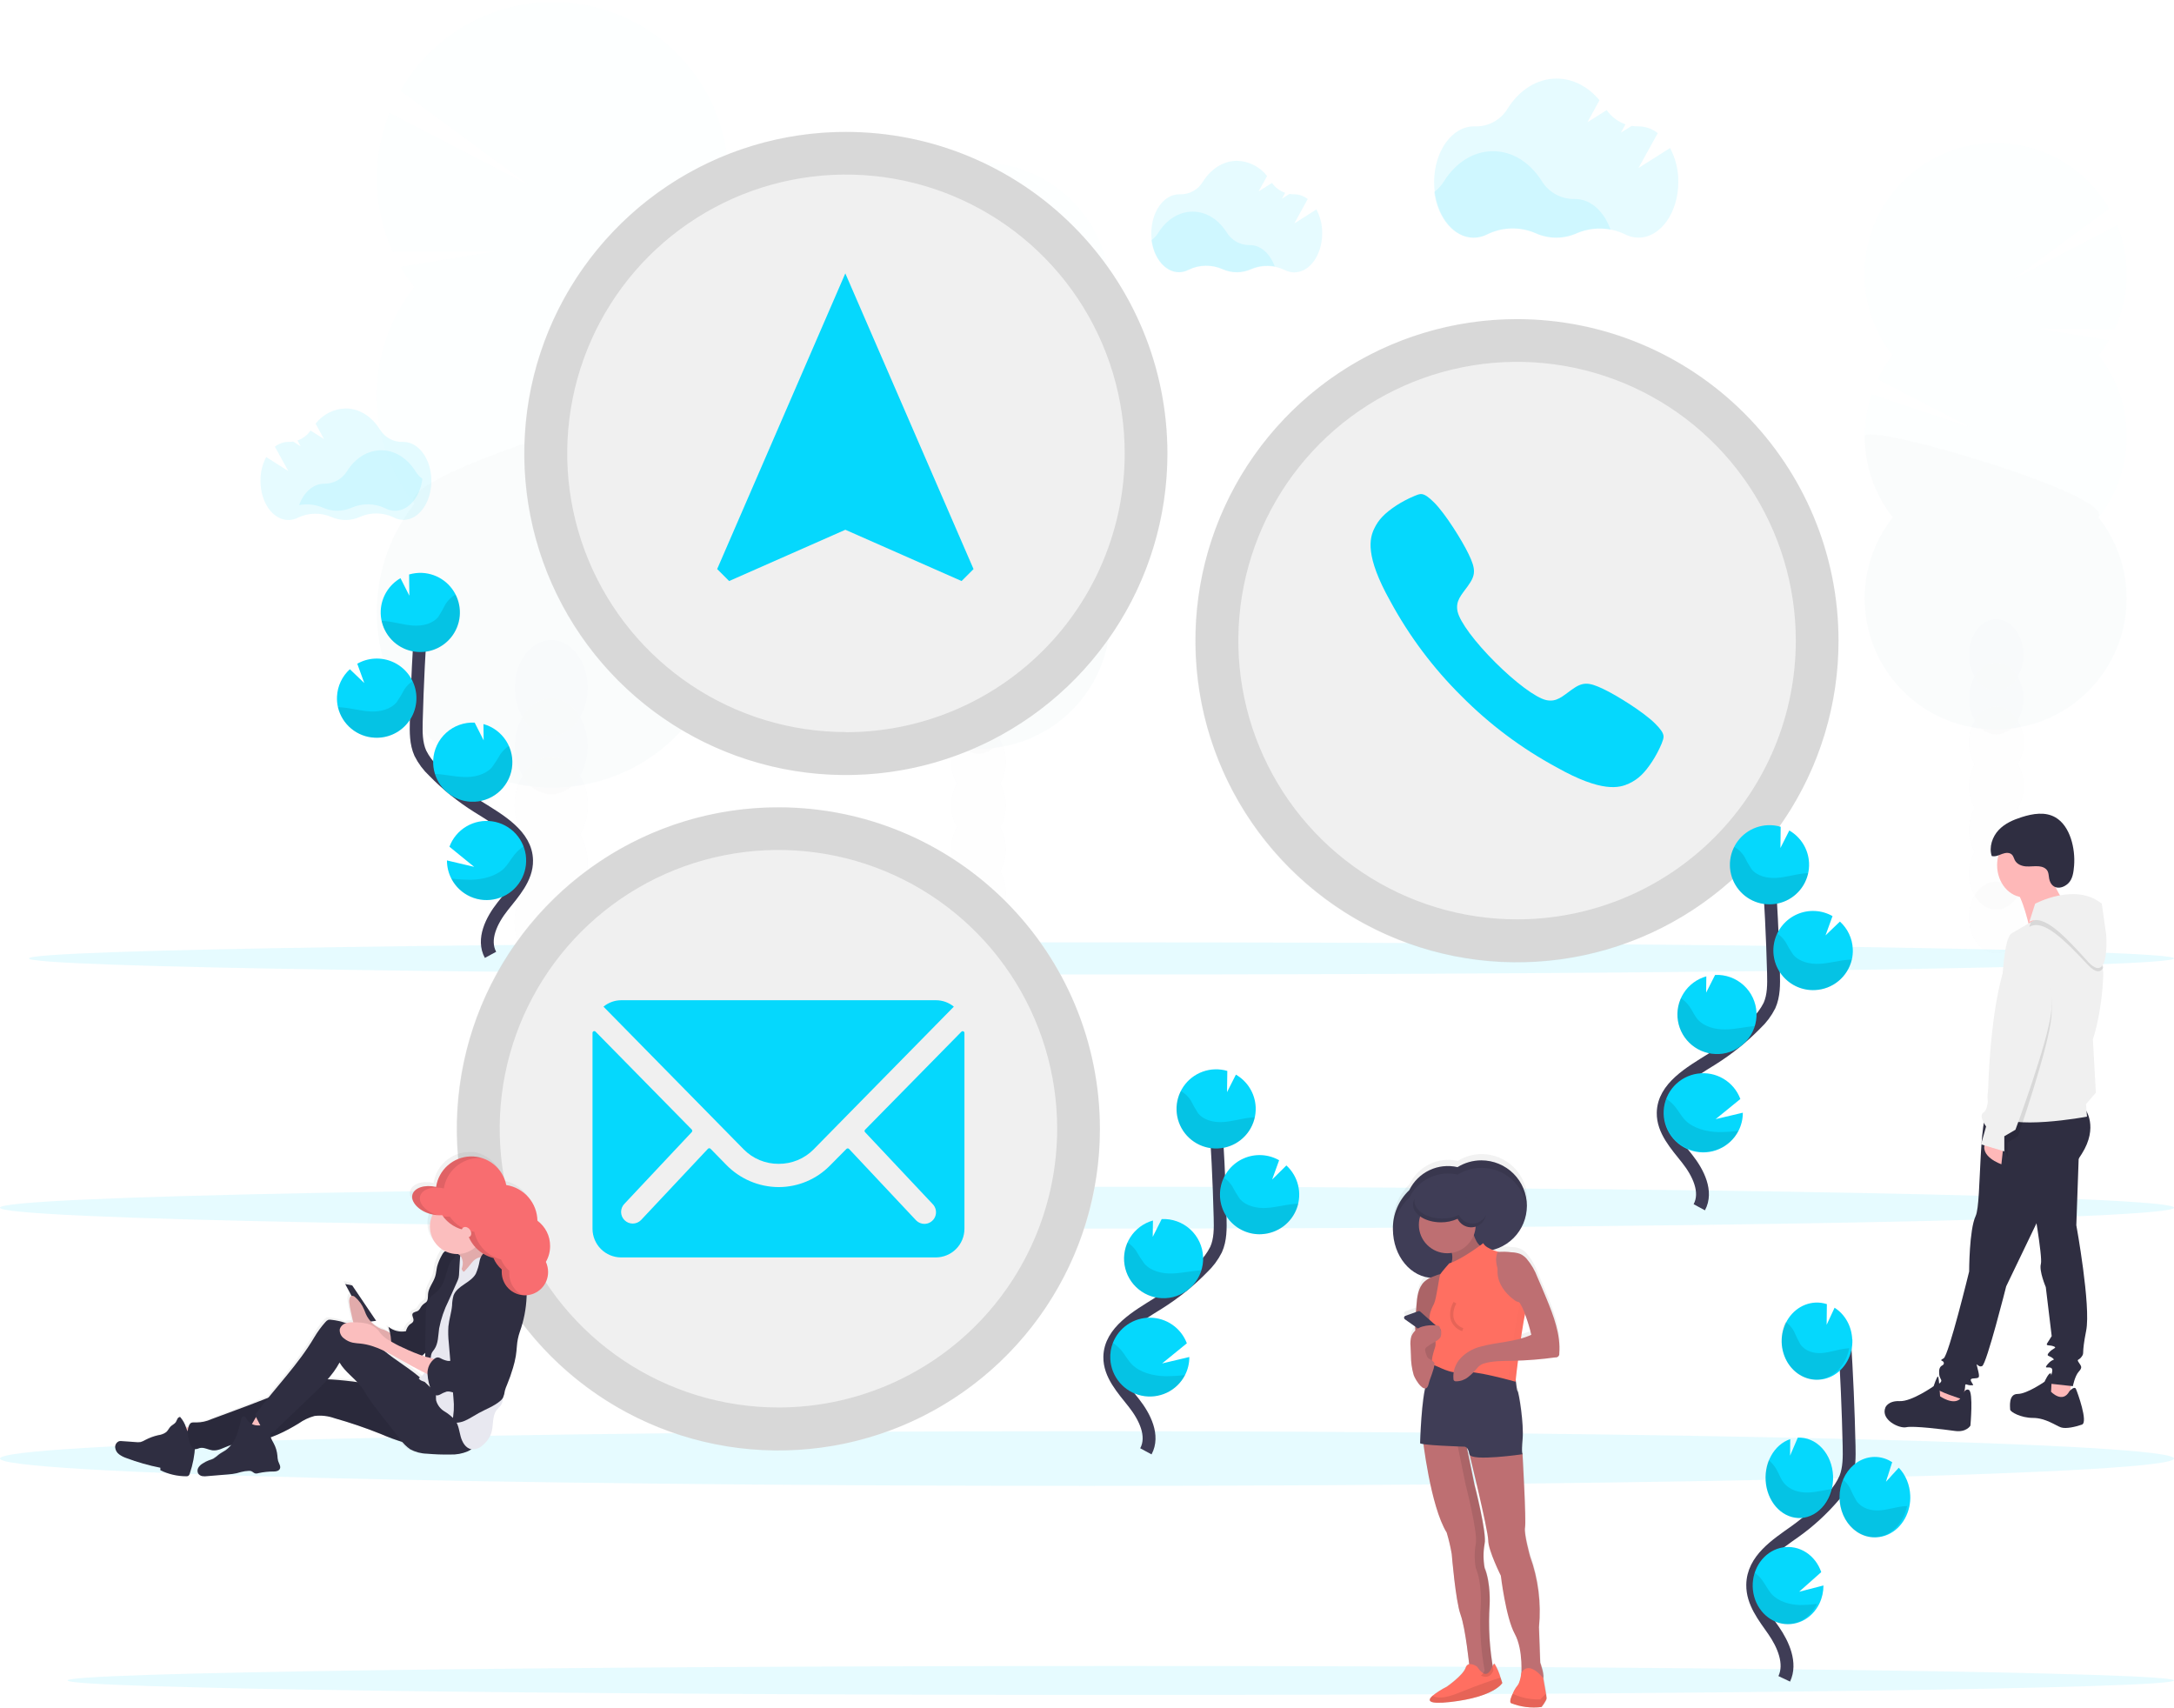 <svg width="676" height="531" viewBox="0 0 676 531" fill="none" xmlns="http://www.w3.org/2000/svg">
<g id="Group 1">
<g id="Group" opacity="0.1">
<path id="Vector" opacity="0.1" d="M171.42 338.02C177.705 338.02 182.8 331.349 182.8 323.12C182.8 314.891 177.705 308.22 171.42 308.22C165.135 308.22 160.04 314.891 160.04 323.12C160.04 331.349 165.135 338.02 171.42 338.02Z" fill="#3F3D56"/>
<path id="Vector_2" opacity="0.1" d="M180.43 259.37C182.017 256.598 182.839 253.454 182.81 250.26C182.81 242.03 177.71 235.36 171.42 235.36C165.13 235.36 160 242.05 160 250.28C159.971 253.474 160.792 256.618 162.38 259.39C160.82 262.171 160 265.306 160 268.495C160 271.684 160.82 274.819 162.38 277.6C160.82 280.381 160 283.516 160 286.705C160 289.894 160.82 293.029 162.38 295.81C160.79 298.58 159.968 301.725 160 304.92C160 313.14 165.1 319.82 171.38 319.82C177.66 319.82 182.77 313.14 182.77 304.92C182.802 301.725 181.98 298.58 180.39 295.81C181.95 293.029 182.769 289.894 182.769 286.705C182.769 283.516 181.95 280.381 180.39 277.6C181.95 274.819 182.769 271.684 182.769 268.495C182.769 265.306 181.95 262.171 180.39 259.39L180.43 259.37Z" fill="#3F3D56"/>
<path id="Vector_3" opacity="0.1" d="M171.42 246.97C177.705 246.97 182.8 240.299 182.8 232.07C182.8 223.841 177.705 217.17 171.42 217.17C165.135 217.17 160.04 223.841 160.04 232.07C160.04 240.299 165.135 246.97 171.42 246.97Z" fill="#3F3D56"/>
<path id="Vector_4" opacity="0.1" d="M171.42 228.76C177.705 228.76 182.8 222.089 182.8 213.86C182.8 205.631 177.705 198.96 171.42 198.96C165.135 198.96 160.04 205.631 160.04 213.86C160.04 222.089 165.135 228.76 171.42 228.76Z" fill="#3F3D56"/>
<path id="Vector_5" opacity="0.1" d="M128.82 89.23C127.261 87.253 125.844 85.168 124.58 82.99L154.48 78.08L122.14 78.32C119.044 71.566 117.358 64.251 117.186 56.823C117.014 49.395 118.36 42.01 121.14 35.12L164.53 57.63L124.53 28.21C128.249 21.672 133.28 15.975 139.307 11.475C145.334 6.976 152.226 3.772 159.551 2.065C166.876 0.358 174.475 0.184 181.87 1.556C189.265 2.927 196.297 5.813 202.522 10.033C208.748 14.252 214.034 19.715 218.047 26.076C222.06 32.437 224.714 39.559 225.842 46.995C226.97 54.431 226.547 62.02 224.6 69.285C222.653 76.55 219.225 83.334 214.53 89.21C216.955 92.29 219.04 95.623 220.75 99.15L181.92 119.37L223.31 105.48C226.219 114.072 226.939 123.254 225.404 132.194C223.869 141.134 220.128 149.55 214.52 156.68C220.846 164.722 224.782 174.381 225.877 184.554C226.972 194.727 225.182 205.003 220.712 214.207C216.242 223.411 209.272 231.171 200.6 236.601C191.927 242.03 181.902 244.909 171.67 244.909C161.438 244.909 151.413 242.03 142.74 236.601C134.068 231.171 127.098 223.411 122.628 214.207C118.158 205.003 116.368 194.727 117.463 184.554C118.558 174.381 122.494 164.722 128.82 156.68C121.26 147.07 117.149 135.197 117.149 122.97C117.149 110.742 121.26 98.87 128.82 89.26V89.23Z" fill="#05D8FD"/>
<path id="Vector_6" opacity="0.1" d="M226.19 122.94C226.21 135.171 222.097 147.049 214.52 156.65C220.846 164.692 224.782 174.351 225.877 184.525C226.972 194.698 225.182 204.973 220.712 214.177C216.242 223.381 209.272 231.141 200.6 236.571C191.927 242 181.902 244.879 171.67 244.879C161.438 244.879 151.413 242 142.74 236.571C134.068 231.141 127.098 223.381 122.628 214.177C118.158 204.973 116.368 194.698 117.463 184.525C118.558 174.351 122.494 164.692 128.82 156.65C121.51 147.37 226.19 116.82 226.19 122.94Z" fill="black"/>
</g>
<g id="Group_2" opacity="0.1">
<path id="Vector_7" opacity="0.1" d="M304.28 302.39C308.98 302.39 312.79 297.407 312.79 291.26C312.79 285.113 308.98 280.13 304.28 280.13C299.58 280.13 295.77 285.113 295.77 291.26C295.77 297.407 299.58 302.39 304.28 302.39Z" fill="#3F3D56"/>
<path id="Vector_8" opacity="0.1" d="M311 243.63C312.183 241.561 312.794 239.214 312.77 236.83C312.77 230.68 308.96 225.69 304.27 225.69C299.58 225.69 295.76 230.69 295.76 236.83C295.734 239.215 296.349 241.563 297.54 243.63C296.373 245.708 295.76 248.052 295.76 250.435C295.76 252.818 296.373 255.162 297.54 257.24C296.373 259.318 295.76 261.662 295.76 264.045C295.76 266.428 296.373 268.772 297.54 270.85C296.349 272.917 295.734 275.265 295.76 277.65C295.76 283.8 299.57 288.79 304.27 288.79C308.97 288.79 312.77 283.79 312.77 277.65C312.794 275.266 312.183 272.919 311 270.85C312.158 268.769 312.765 266.426 312.765 264.045C312.765 261.663 312.158 259.321 311 257.24C312.158 255.159 312.765 252.816 312.765 250.435C312.765 248.053 312.158 245.711 311 243.63V243.63Z" fill="#3F3D56"/>
<path id="Vector_9" opacity="0.1" d="M304.28 234.35C308.98 234.35 312.79 229.367 312.79 223.22C312.79 217.073 308.98 212.09 304.28 212.09C299.58 212.09 295.77 217.073 295.77 223.22C295.77 229.367 299.58 234.35 304.28 234.35Z" fill="#3F3D56"/>
<path id="Vector_10" opacity="0.1" d="M304.28 220.74C308.98 220.74 312.79 215.757 312.79 209.61C312.79 203.463 308.98 198.48 304.28 198.48C299.58 198.48 295.77 203.463 295.77 209.61C295.77 215.757 299.58 220.74 304.28 220.74Z" fill="#3F3D56"/>
<path id="Vector_11" opacity="0.1" d="M272.44 116.48C271.272 115.005 270.213 113.448 269.27 111.82L291.62 108.15L267.45 108.33C265.131 103.284 263.866 97.817 263.732 92.265C263.598 86.713 264.598 81.192 266.67 76.04L299.1 92.87L269.19 70.87C271.987 66.018 275.754 61.795 280.257 58.464C284.759 55.133 289.899 52.766 295.357 51.511C300.815 50.255 306.473 50.138 311.978 51.166C317.483 52.195 322.717 54.347 327.353 57.489C331.989 60.631 335.928 64.695 338.924 69.427C341.919 74.159 343.907 79.457 344.764 84.992C345.62 90.526 345.327 96.178 343.901 101.594C342.476 107.01 339.95 112.074 336.48 116.47C338.29 118.774 339.849 121.265 341.13 123.9L312.13 138.97L343.06 128.59C345.232 135.011 345.769 141.872 344.622 148.552C343.475 155.233 340.68 161.522 336.49 166.85C341.224 172.858 344.17 180.076 344.993 187.68C345.816 195.284 344.482 202.967 341.144 209.848C337.805 216.729 332.596 222.532 326.114 226.591C319.632 230.651 312.138 232.804 304.49 232.804C296.842 232.804 289.348 230.651 282.865 226.591C276.383 222.532 271.175 216.729 267.836 209.848C264.498 202.967 263.163 195.284 263.986 187.68C264.809 180.076 267.756 172.858 272.49 166.85C266.84 159.669 263.769 150.797 263.769 141.66C263.769 132.523 266.84 123.651 272.49 116.47L272.44 116.48Z" fill="#05D8FD"/>
<path id="Vector_12" opacity="0.1" d="M345.2 141.67C345.213 150.809 342.141 159.685 336.48 166.86C341.213 172.868 344.16 180.086 344.983 187.69C345.806 195.294 344.472 202.977 341.133 209.858C337.795 216.739 332.586 222.542 326.104 226.601C319.622 230.661 312.128 232.814 304.48 232.814C296.831 232.814 289.337 230.661 282.855 226.601C276.373 222.542 271.165 216.739 267.826 209.858C264.488 202.977 263.153 195.294 263.976 187.69C264.799 180.086 267.746 172.868 272.48 166.86C267 159.93 345.2 137.1 345.2 141.67Z" fill="black"/>
</g>
<g id="Group_3" opacity="0.1">
<path id="Vector_13" opacity="0.1" d="M620.72 296.39C625.42 296.39 629.23 291.407 629.23 285.26C629.23 279.113 625.42 274.13 620.72 274.13C616.02 274.13 612.21 279.113 612.21 285.26C612.21 291.407 616.02 296.39 620.72 296.39Z" fill="#3F3D56"/>
<path id="Vector_14" opacity="0.1" d="M614 237.63C612.817 235.561 612.206 233.214 612.23 230.83C612.23 224.68 616.04 219.69 620.73 219.69C625.42 219.69 629.24 224.69 629.24 230.83C629.266 233.215 628.651 235.563 627.46 237.63C628.627 239.708 629.24 242.052 629.24 244.435C629.24 246.818 628.627 249.162 627.46 251.24C628.627 253.318 629.24 255.662 629.24 258.045C629.24 260.428 628.627 262.772 627.46 264.85C628.651 266.917 629.266 269.265 629.24 271.65C629.24 277.8 625.43 282.79 620.73 282.79C616.03 282.79 612.23 277.79 612.23 271.65C612.206 269.266 612.817 266.919 614 264.85C612.843 262.769 612.235 260.426 612.235 258.045C612.235 255.663 612.843 253.321 614 251.24C612.843 249.159 612.235 246.816 612.235 244.435C612.235 242.053 612.843 239.711 614 237.63Z" fill="#3F3D56"/>
<path id="Vector_15" opacity="0.1" d="M620.72 228.35C625.42 228.35 629.23 223.367 629.23 217.22C629.23 211.073 625.42 206.09 620.72 206.09C616.02 206.09 612.21 211.073 612.21 217.22C612.21 223.367 616.02 228.35 620.72 228.35Z" fill="#3F3D56"/>
<path id="Vector_16" opacity="0.1" d="M620.72 214.74C625.42 214.74 629.23 209.757 629.23 203.61C629.23 197.463 625.42 192.48 620.72 192.48C616.02 192.48 612.21 197.463 612.21 203.61C612.21 209.757 616.02 214.74 620.72 214.74Z" fill="#3F3D56"/>
<path id="Vector_17" opacity="0.1" d="M652.56 110.48C653.728 109.005 654.787 107.448 655.73 105.82L633.38 102.15L657.55 102.33C659.869 97.284 661.134 91.817 661.268 86.265C661.402 80.713 660.402 75.192 658.33 70.04L625.9 86.87L655.81 64.87C653.013 60.018 649.245 55.795 644.743 52.464C640.241 49.133 635.101 46.766 629.643 45.511C624.185 44.255 618.527 44.138 613.022 45.166C607.517 46.195 602.283 48.347 597.647 51.489C593.01 54.631 589.072 58.695 586.076 63.427C583.081 68.159 581.093 73.457 580.236 78.992C579.38 84.526 579.673 90.178 581.099 95.594C582.524 101.01 585.05 106.074 588.52 110.47C586.71 112.774 585.151 115.265 583.87 117.9L612.87 132.97L582 122.6C579.827 129.021 579.29 135.882 580.438 142.562C581.585 149.243 584.38 155.532 588.57 160.86C583.836 166.868 580.889 174.086 580.066 181.69C579.244 189.294 580.578 196.977 583.916 203.858C587.255 210.739 592.463 216.542 598.946 220.601C605.428 224.661 612.922 226.814 620.57 226.814C628.218 226.814 635.712 224.661 642.194 220.601C648.676 216.542 653.885 210.739 657.224 203.858C660.562 196.977 661.896 189.294 661.073 181.69C660.25 174.086 657.304 166.868 652.57 160.86C658.22 153.679 661.291 144.807 661.291 135.67C661.291 126.533 658.22 117.661 652.57 110.48H652.56Z" fill="#05D8FD"/>
<path id="Vector_18" opacity="0.1" d="M579.8 135.67C579.786 144.809 582.859 153.685 588.52 160.86C583.786 166.868 580.839 174.086 580.016 181.69C579.193 189.294 580.528 196.977 583.866 203.858C587.205 210.739 592.413 216.542 598.895 220.601C605.377 224.661 612.871 226.814 620.52 226.814C628.168 226.814 635.662 224.661 642.144 220.601C648.626 216.542 653.835 210.739 657.173 203.858C660.512 196.977 661.846 189.294 661.023 181.69C660.2 174.086 657.253 166.868 652.52 160.86C658 153.93 579.8 131.1 579.8 135.67Z" fill="black"/>
</g>
<path id="Vector_19" opacity="0.1" d="M338 462C524.672 462 676 458.194 676 453.5C676 448.806 524.672 445 338 445C151.328 445 0 448.806 0 453.5C0 458.194 151.328 462 338 462Z" fill="#05D8FD"/>
<path id="Vector_20" opacity="0.1" d="M348.5 527C529.373 527 676 524.985 676 522.5C676 520.015 529.373 518 348.5 518C167.627 518 21 520.015 21 522.5C21 524.985 167.627 527 348.5 527Z" fill="#05D8FD"/>
<path id="Vector_21" opacity="0.1" d="M342.5 303C526.687 303 676 300.761 676 298C676 295.239 526.687 293 342.5 293C158.313 293 9 295.239 9 298C9 300.761 158.313 303 342.5 303Z" fill="#05D8FD"/>
<path id="Vector_22" opacity="0.1" d="M338 382C524.672 382 676 379.09 676 375.5C676 371.91 524.672 369 338 369C151.328 369 0 371.91 0 375.5C0 379.09 151.328 382 338 382Z" fill="#05D8FD"/>
<path id="Vector_23" opacity="0.1" d="M500.79 71.37C497.22 70.696 493.53 71.1 490.19 72.53C488.185 73.423 486.015 73.885 483.82 73.885C481.625 73.885 479.455 73.423 477.45 72.53C475.078 71.489 472.508 70.976 469.918 71.026C467.328 71.076 464.78 71.688 462.45 72.82C461.123 73.525 459.643 73.896 458.14 73.9C452.06 73.9 447.01 67.78 445.96 59.71C447.156 58.818 448.174 57.709 448.96 56.44C452.52 50.7 458.03 47.01 464.23 47.01C470.43 47.01 475.87 50.65 479.43 56.33C480.49 58.046 481.977 59.458 483.745 60.429C485.513 61.4 487.503 61.897 489.52 61.87H489.68C494.57 61.82 498.76 65.7 500.79 71.37Z" fill="#05D8FD"/>
<path id="Vector_24" opacity="0.1" d="M519.3 46.02L509.48 52.24L515.48 41.4C513.79 40.055 511.7 39.312 509.54 39.29H509.38C508.71 39.299 508.041 39.249 507.38 39.14L504 41.25L505.43 38.65C503.067 37.832 501.025 36.284 499.6 34.23L493.6 38.01L497.36 31.17C493.88 26.99 489.18 24.43 484.02 24.43C477.82 24.43 472.31 28.11 468.74 33.85C467.688 35.566 466.2 36.974 464.428 37.929C462.656 38.884 460.662 39.354 458.65 39.29H458.32C451.48 39.29 445.94 47.04 445.94 56.6C445.94 66.16 451.48 73.92 458.32 73.92C459.822 73.91 461.3 73.54 462.63 72.84C464.959 71.705 467.507 71.09 470.097 71.038C472.687 70.987 475.258 71.499 477.63 72.54C479.633 73.439 481.804 73.904 484 73.904C486.196 73.904 488.367 73.439 490.37 72.54C492.723 71.522 495.268 71.022 497.831 71.072C500.395 71.122 502.918 71.721 505.23 72.83C506.545 73.518 508.006 73.882 509.49 73.89C516.33 73.89 521.87 66.13 521.87 56.57C521.911 52.893 521.027 49.266 519.3 46.02V46.02Z" fill="#05D8FD"/>
<path id="Vector_25" opacity="0.1" d="M396.38 82.85C393.878 82.377 391.292 82.659 388.95 83.66C387.548 84.286 386.03 84.61 384.495 84.61C382.96 84.61 381.442 84.286 380.04 83.66C378.381 82.931 376.583 82.573 374.772 82.609C372.96 82.645 371.178 83.075 369.55 83.87C368.623 84.353 367.595 84.61 366.55 84.62C362.3 84.62 358.76 80.34 358.02 74.69C358.868 74.068 359.591 73.291 360.15 72.4C362.64 68.4 366.5 65.8 370.84 65.8C375.18 65.8 378.99 68.35 381.48 72.32C382.224 73.522 383.265 74.51 384.504 75.19C385.743 75.87 387.137 76.218 388.55 76.2H388.66C392.02 76.18 394.95 78.9 396.38 82.85Z" fill="#05D8FD"/>
<path id="Vector_26" opacity="0.1" d="M409.33 65.12L402.46 69.48L406.63 61.89C405.451 60.946 403.99 60.425 402.48 60.41H402.36C401.884 60.419 401.409 60.382 400.94 60.3L398.61 61.78L399.61 59.96C397.958 59.386 396.531 58.304 395.53 56.87L391.36 59.51L394 54.73C392.891 53.298 391.478 52.131 389.863 51.313C388.247 50.495 386.47 50.047 384.66 50C380.32 50 376.46 52.58 373.97 56.6C373.232 57.802 372.189 58.787 370.948 59.456C369.706 60.126 368.31 60.455 366.9 60.41H366.67C361.88 60.41 358 65.83 358 72.53C358 79.23 361.88 84.65 366.67 84.65C367.717 84.642 368.746 84.381 369.67 83.89C371.298 83.1 373.079 82.673 374.888 82.638C376.697 82.604 378.493 82.963 380.15 83.69C381.56 84.333 383.09 84.674 384.64 84.69C386.166 84.687 387.675 84.367 389.07 83.75C390.717 83.037 392.498 82.686 394.292 82.721C396.086 82.755 397.852 83.174 399.47 83.95C400.396 84.435 401.425 84.689 402.47 84.69C407.25 84.69 411.13 79.26 411.13 72.57C411.17 69.974 410.551 67.411 409.33 65.12V65.12Z" fill="#05D8FD"/>
<path id="Vector_27" opacity="0.1" d="M93 157.05C95.499 156.578 98.082 156.86 100.42 157.86C101.823 158.487 103.343 158.81 104.88 158.81C106.417 158.81 107.937 158.487 109.34 157.86C110.999 157.132 112.796 156.774 114.607 156.808C116.418 156.843 118.2 157.27 119.83 158.06C120.754 158.552 121.783 158.813 122.83 158.82C127.08 158.82 130.62 154.53 131.35 148.88C130.502 148.26 129.783 147.483 129.23 146.59C126.73 142.59 122.87 140 118.54 140C114.21 140 110.39 142.54 107.89 146.52C107.147 147.72 106.107 148.708 104.87 149.388C103.633 150.068 102.241 150.416 100.83 150.4H100.72C97.35 150.42 94.41 153.13 93 157.05Z" fill="#05D8FD"/>
<path id="Vector_28" opacity="0.1" d="M82.772 142.11L89.653 146.47L85.472 138.89C86.654 137.943 88.118 137.419 89.632 137.4H89.743C90.221 137.407 90.7 137.373 91.172 137.3L93.502 138.77L92.502 136.96C94.151 136.384 95.575 135.303 96.573 133.87L100.743 136.51L98.142 131.72C99.252 130.29 100.665 129.124 102.281 128.308C103.896 127.491 105.673 127.045 107.483 127C111.812 127 115.683 129.58 118.173 133.6C118.91 134.8 119.951 135.785 121.19 136.454C122.43 137.123 123.824 137.453 125.232 137.41H125.472C130.252 137.41 134.132 142.84 134.132 149.53C134.132 156.22 130.252 161.65 125.472 161.65C124.427 161.645 123.397 161.388 122.472 160.9C120.844 160.106 119.062 159.675 117.251 159.639C115.439 159.603 113.641 159.961 111.983 160.69C110.577 161.339 109.05 161.68 107.502 161.69C105.973 161.689 104.461 161.369 103.063 160.75C101.417 160.037 99.638 159.687 97.846 159.721C96.053 159.756 94.289 160.175 92.672 160.95C91.747 161.435 90.718 161.689 89.672 161.69C84.882 161.69 81.002 156.27 81.002 149.57C80.956 146.974 81.565 144.408 82.772 142.11V142.11Z" fill="#05D8FD"/>
<path id="Vector_29" d="M356.31 451.26C358.92 446.42 355.96 440.5 352.56 436.19C349.16 431.88 345 427.39 345.09 421.9C345.22 414.01 353.6 409.34 360.29 405.16C365.258 402.045 369.84 398.353 373.94 394.16C375.654 392.546 377.073 390.644 378.13 388.54C379.52 385.46 379.48 381.94 379.39 378.54C379.103 367.28 378.546 356.027 377.72 344.78" stroke="#3F3D56" stroke-width="4" stroke-miterlimit="10"/>
<path id="Vector_30" d="M390.45 344.22C390.354 342.157 389.74 340.152 388.665 338.389C387.59 336.626 386.089 335.161 384.3 334.13L381.54 339.58L381.63 332.98C379.127 332.243 376.455 332.32 373.998 333.201C371.542 334.082 369.429 335.72 367.965 337.88C366.5 340.039 365.76 342.608 365.851 345.216C365.941 347.824 366.858 350.335 368.469 352.388C370.08 354.441 372.301 355.929 374.812 356.637C377.324 357.345 379.995 357.237 382.441 356.328C384.887 355.419 386.981 353.756 388.42 351.58C389.86 349.404 390.571 346.826 390.45 344.22V344.22Z" fill="#05D8FD"/>
<path id="Vector_31" d="M368.49 427.54C367.252 429.947 365.254 431.879 362.808 433.036C360.361 434.193 357.601 434.512 354.954 433.943C352.308 433.374 349.923 431.948 348.169 429.887C346.415 427.825 345.389 425.243 345.25 422.54C345.158 420.835 345.431 419.131 346.05 417.54C346.956 415.22 348.545 413.229 350.606 411.83C352.667 410.431 355.104 409.69 357.595 409.704C360.085 409.718 362.513 410.487 364.559 411.909C366.604 413.331 368.17 415.34 369.05 417.67L361.36 423.93L369.82 421.93C369.83 423.879 369.374 425.803 368.49 427.54V427.54Z" fill="#05D8FD"/>
<path id="Vector_32" d="M362.41 403.64C359.389 403.782 356.421 402.808 354.073 400.902C351.725 398.996 350.16 396.292 349.678 393.306C349.196 390.321 349.83 387.262 351.459 384.714C353.087 382.165 355.598 380.306 358.51 379.49L358.44 384.56L361.23 379.04C364.492 378.888 367.681 380.037 370.096 382.236C372.51 384.435 373.952 387.503 374.105 390.765C374.257 394.027 373.108 397.216 370.909 399.631C368.71 402.045 365.642 403.488 362.38 403.64H362.41Z" fill="#05D8FD"/>
<path id="Vector_33" d="M392.3 383.75C390.391 383.849 388.486 383.501 386.735 382.736C384.983 381.971 383.434 380.808 382.21 379.34C380.986 377.873 380.121 376.14 379.683 374.28C379.244 372.42 379.245 370.483 379.685 368.623C380.125 366.763 380.992 365.031 382.217 363.564C383.442 362.098 384.992 360.936 386.744 360.173C388.496 359.409 390.402 359.063 392.31 359.163C394.219 359.264 396.078 359.807 397.74 360.75L395.57 366.75L400 362.37C401.792 364.013 403.057 366.149 403.636 368.51C404.215 370.871 404.083 373.35 403.255 375.636C402.427 377.921 400.941 379.911 398.985 381.353C397.028 382.795 394.688 383.626 392.26 383.74L392.3 383.75Z" fill="#05D8FD"/>
<path id="Vector_34" opacity="0.1" d="M388.79 347.5C385.95 347.81 383.19 348.69 380.33 348.87C377.47 349.05 374.33 348.36 372.55 346.15C371.713 344.862 370.952 343.527 370.27 342.15C369.493 340.937 368.428 339.933 367.17 339.23C366.374 340.79 365.919 342.502 365.838 344.252C365.756 346.002 366.048 347.749 366.696 349.376C367.343 351.004 368.33 352.475 369.592 353.69C370.853 354.906 372.359 355.838 374.009 356.425C375.66 357.012 377.416 357.24 379.162 357.094C380.907 356.948 382.602 356.431 384.131 355.577C385.661 354.724 386.991 353.554 388.032 352.146C389.074 350.737 389.803 349.123 390.17 347.41C389.72 347.42 389.25 347.45 388.79 347.5Z" fill="black"/>
<path id="Vector_35" opacity="0.1" d="M392.3 383.75C390.177 383.85 388.065 383.4 386.168 382.442C384.271 381.484 382.655 380.051 381.476 378.283C380.297 376.516 379.596 374.473 379.441 372.353C379.285 370.234 379.681 368.111 380.59 366.19C381.566 366.849 382.405 367.691 383.06 368.67C383.795 370.072 384.61 371.431 385.5 372.74C387.42 374.99 390.7 375.74 393.67 375.59C396.64 375.44 399.51 374.59 402.47 374.34C402.88 374.34 403.29 374.28 403.71 374.27C403.097 376.876 401.652 379.211 399.593 380.922C397.534 382.632 394.974 383.625 392.3 383.75V383.75Z" fill="black"/>
<path id="Vector_36" opacity="0.1" d="M362.41 403.64C360.309 403.738 358.219 403.297 356.337 402.358C354.455 401.419 352.846 400.014 351.661 398.276C350.477 396.538 349.758 394.526 349.572 392.431C349.386 390.337 349.74 388.229 350.6 386.31C351.615 386.978 352.499 387.825 353.21 388.81C354.016 390.245 354.908 391.631 355.88 392.96C357.95 395.27 361.45 396.09 364.59 395.96C367.73 395.83 370.59 395.15 373.59 394.96C372.843 397.38 371.37 399.511 369.37 401.064C367.369 402.617 364.939 403.516 362.41 403.64Z" fill="black"/>
<path id="Vector_37" opacity="0.1" d="M368.49 427.54C367.252 429.947 365.254 431.879 362.808 433.036C360.361 434.194 357.601 434.512 354.954 433.943C352.308 433.374 349.923 431.948 348.169 429.887C346.415 427.825 345.389 425.243 345.25 422.54C345.158 420.835 345.431 419.131 346.05 417.54C347.064 418.206 347.974 419.018 348.75 419.95C349.92 421.37 350.69 422.95 352.05 424.32C354.56 426.79 358.63 427.81 362.24 427.9C364.329 427.906 366.416 427.786 368.49 427.54V427.54Z" fill="black"/>
<path id="Vector_38" d="M152.52 296.89C149.91 292.06 152.87 286.14 156.28 281.83C159.69 277.52 163.83 273.03 163.74 267.54C163.62 259.64 155.24 254.98 148.54 250.8C143.574 247.686 138.995 243.994 134.9 239.8C133.177 238.195 131.755 236.295 130.7 234.19C129.32 231.1 129.36 227.59 129.44 224.19C129.74 212.93 130.297 201.677 131.11 190.43" stroke="#3F3D56" stroke-width="4" stroke-miterlimit="10"/>
<path id="Vector_39" d="M118.39 189.86C118.485 187.798 119.097 185.793 120.17 184.03C121.243 182.266 122.742 180.802 124.53 179.77L127.29 185.22L127.21 178.62C128.524 178.238 129.892 178.073 131.26 178.13C133.692 178.243 136.035 179.075 137.994 180.52C139.954 181.965 141.44 183.959 142.266 186.249C143.093 188.539 143.221 191.022 142.636 193.385C142.051 195.748 140.778 197.885 138.979 199.525C137.18 201.165 134.935 202.234 132.528 202.598C130.121 202.962 127.66 202.604 125.456 201.57C123.252 200.536 121.405 198.871 120.147 196.787C118.889 194.702 118.278 192.292 118.39 189.86V189.86Z" fill="#05D8FD"/>
<path id="Vector_40" d="M140.34 273.18C141.631 275.692 143.746 277.684 146.331 278.822C148.916 279.96 151.813 280.175 154.538 279.429C157.262 278.684 159.647 277.025 161.293 274.73C162.939 272.435 163.746 269.643 163.578 266.824C163.41 264.005 162.278 261.329 160.371 259.245C158.465 257.161 155.899 255.797 153.106 255.38C150.312 254.964 147.461 255.52 145.029 256.957C142.597 258.393 140.733 260.622 139.75 263.27L147.44 269.53L138.98 267.53C138.973 269.495 139.44 271.433 140.34 273.18V273.18Z" fill="#05D8FD"/>
<path id="Vector_41" d="M146.42 249.28C149.442 249.425 152.412 248.453 154.762 246.547C157.113 244.642 158.679 241.938 159.163 238.952C159.646 235.965 159.013 232.905 157.384 230.355C155.755 227.806 153.243 225.946 150.33 225.13L150.39 230.2L147.6 224.68C144.339 224.52 141.148 225.661 138.729 227.853C136.31 230.046 134.86 233.109 134.7 236.37C134.63 237.79 134.809 239.212 135.23 240.57C135.968 242.999 137.44 245.14 139.443 246.7C141.447 248.259 143.884 249.161 146.42 249.28V249.28Z" fill="#05D8FD"/>
<path id="Vector_42" d="M116.54 229.37C118.448 229.467 120.353 229.119 122.103 228.352C123.854 227.586 125.402 226.423 126.625 224.954C127.848 223.486 128.712 221.753 129.149 219.893C129.587 218.033 129.585 216.097 129.144 214.238C128.704 212.378 127.836 210.647 126.611 209.181C125.385 207.715 123.835 206.554 122.084 205.791C120.332 205.028 118.427 204.682 116.518 204.783C114.61 204.883 112.752 205.427 111.09 206.37L113.27 212.37L108.79 208.08C107.595 209.162 106.626 210.471 105.94 211.93C105.253 213.389 104.862 214.969 104.79 216.58C104.73 217.719 104.835 218.861 105.1 219.97C105.727 222.567 107.183 224.888 109.247 226.584C111.311 228.28 113.871 229.258 116.54 229.37Z" fill="#05D8FD"/>
<path id="Vector_43" opacity="0.1" d="M120.05 193.14C122.89 193.45 125.65 194.33 128.5 194.51C131.35 194.69 134.5 194 136.29 191.79C137.124 190.502 137.882 189.166 138.56 187.79C139.341 186.576 140.409 185.573 141.67 184.87C142.468 186.431 142.923 188.144 143.006 189.894C143.088 191.645 142.796 193.393 142.149 195.022C141.501 196.651 140.513 198.122 139.251 199.339C137.989 200.555 136.482 201.487 134.83 202.074C133.178 202.661 131.421 202.888 129.674 202.74C127.928 202.593 126.233 202.074 124.703 201.219C123.173 200.364 121.843 199.192 120.803 197.781C119.762 196.371 119.035 194.754 118.67 193.04C119.12 193.05 119.58 193.09 120.05 193.14Z" fill="black"/>
<path id="Vector_44" opacity="0.1" d="M116.54 229.37C118.661 229.468 120.772 229.015 122.667 228.056C124.562 227.098 126.178 225.665 127.356 223.898C128.534 222.131 129.236 220.09 129.392 217.972C129.549 215.854 129.155 213.731 128.25 211.81C127.271 212.469 126.429 213.311 125.77 214.29C125.034 215.692 124.22 217.051 123.33 218.36C121.42 220.61 118.14 221.36 115.17 221.21C112.2 221.06 109.33 220.21 106.37 219.96C105.96 219.96 105.54 219.9 105.13 219.89C105.741 222.497 107.186 224.833 109.245 226.544C111.304 228.255 113.865 229.247 116.54 229.37V229.37Z" fill="black"/>
<path id="Vector_45" opacity="0.1" d="M146.42 249.28C148.522 249.381 150.614 248.942 152.497 248.003C154.38 247.065 155.991 245.66 157.176 243.921C158.361 242.182 159.08 240.169 159.265 238.073C159.449 235.977 159.093 233.869 158.23 231.95C157.217 232.616 156.335 233.463 155.63 234.45C154.824 235.885 153.932 237.271 152.96 238.6C150.88 240.91 147.39 241.73 144.24 241.6C141.09 241.47 138.24 240.79 135.24 240.6C135.983 243.022 137.455 245.156 139.456 246.709C141.457 248.263 143.889 249.161 146.42 249.28V249.28Z" fill="black"/>
<path id="Vector_46" opacity="0.1" d="M140.34 273.18C141.785 275.966 144.239 278.094 147.202 279.131C150.164 280.167 153.41 280.033 156.276 278.756C159.143 277.479 161.414 275.156 162.624 272.261C163.835 269.366 163.894 266.117 162.79 263.18C161.772 263.84 160.861 264.653 160.09 265.59C158.92 267.01 158.09 268.59 156.79 269.96C154.27 272.43 150.21 273.45 146.59 273.54C144.502 273.541 142.415 273.421 140.34 273.18V273.18Z" fill="black"/>
<path id="Vector_47" d="M471.73 299.14C526.936 299.14 571.69 254.386 571.69 199.18C571.69 143.974 526.936 99.22 471.73 99.22C416.524 99.22 371.77 143.974 371.77 199.18C371.77 254.386 416.524 299.14 471.73 299.14Z" fill="#F0F0F0"/>
<path id="Vector_48" d="M514.64 224.96C511.16 221.48 502.79 216.23 498.64 214.27C493.85 211.97 492.09 212.01 488.7 214.46C485.88 216.46 484.05 218.39 480.81 217.68C477.57 216.97 471.15 212.13 464.94 205.94C458.73 199.75 453.91 193.37 453.22 190.08C452.53 186.79 454.43 185 456.45 182.18C458.89 178.79 458.96 177.03 456.64 172.24C454.64 168.09 449.45 159.74 445.94 156.24C442.43 152.74 441.67 153.51 439.75 154.24C437.774 155.068 435.876 156.072 434.08 157.24C430.6 159.57 428.65 161.51 427.28 164.43C425.91 167.35 424.36 172.77 432.33 186.96C438.209 197.815 445.656 207.745 454.43 216.43V216.43C463.144 225.224 473.108 232.684 484 238.57C498.18 246.57 503.61 244.98 506.53 243.62C509.45 242.26 511.39 240.33 513.71 236.82C514.88 235.025 515.884 233.127 516.71 231.15C517.37 229.23 518.15 228.45 514.64 224.96Z" fill="#05D8FD"/>
<path id="Vector_49" opacity="0.1" d="M471.73 99.23C451.948 99.22 432.607 105.078 416.154 116.062C399.702 127.047 386.877 142.664 379.302 160.939C371.727 179.213 369.742 199.324 373.599 218.727C377.456 238.13 386.981 255.952 400.97 269.941C414.958 283.929 432.781 293.454 452.183 297.311C471.586 301.168 491.697 299.183 509.972 291.608C528.246 284.033 543.864 271.208 554.848 254.756C565.832 238.303 571.69 218.962 571.68 199.18C571.667 172.676 561.132 147.261 542.391 128.519C523.649 109.778 498.235 99.243 471.73 99.23V99.23ZM471.73 285.85C454.588 285.85 437.832 280.767 423.579 271.243C409.326 261.72 398.217 248.184 391.658 232.347C385.098 216.51 383.381 199.084 386.726 182.272C390.07 165.459 398.324 150.016 410.445 137.895C422.566 125.774 438.009 117.52 454.822 114.175C471.634 110.831 489.06 112.548 504.897 119.107C520.734 125.667 534.27 136.776 543.794 151.029C553.317 165.282 558.4 182.038 558.4 199.18C558.4 210.562 556.158 221.832 551.803 232.347C547.447 242.862 541.063 252.417 533.015 260.465C524.967 268.513 515.413 274.897 504.897 279.253C494.382 283.608 483.112 285.85 471.73 285.85Z" fill="black"/>
<path id="Vector_50" d="M242.08 450.97C297.287 450.97 342.04 406.216 342.04 351.01C342.04 295.804 297.287 251.05 242.08 251.05C186.874 251.05 142.12 295.804 142.12 351.01C142.12 406.216 186.874 450.97 242.08 450.97Z" fill="#F0F0F0"/>
<path id="Vector_51" d="M298.93 320.81L269 351.26C268.947 351.31 268.906 351.371 268.877 351.438C268.848 351.505 268.834 351.577 268.834 351.65C268.834 351.723 268.848 351.795 268.877 351.862C268.906 351.929 268.947 351.99 269 352.04L290 374.37C290.502 374.876 290.844 375.52 290.982 376.219C291.12 376.919 291.049 377.644 290.776 378.303C290.504 378.962 290.043 379.526 289.451 379.924C288.859 380.322 288.163 380.536 287.45 380.54C286.49 380.538 285.57 380.157 284.89 379.48L264 357.23C263.893 357.125 263.75 357.066 263.6 357.066C263.45 357.066 263.307 357.125 263.2 357.23L258.11 362.37C256.026 364.501 253.537 366.195 250.789 367.35C248.042 368.506 245.091 369.101 242.11 369.1C239.073 369.086 236.069 368.467 233.274 367.279C230.478 366.09 227.948 364.357 225.83 362.18L220.94 357.18C220.833 357.075 220.69 357.016 220.54 357.016C220.39 357.016 220.247 357.075 220.14 357.18L199.3 379.38C198.965 379.716 198.566 379.982 198.128 380.164C197.69 380.346 197.22 380.44 196.745 380.44C196.27 380.44 195.8 380.346 195.362 380.164C194.924 379.982 194.525 379.716 194.19 379.38C193.853 379.045 193.585 378.647 193.403 378.209C193.22 377.77 193.126 377.3 193.126 376.825C193.126 376.35 193.22 375.88 193.403 375.441C193.585 375.003 193.853 374.605 194.19 374.27L215.11 351.99C215.203 351.881 215.254 351.743 215.254 351.6C215.254 351.457 215.203 351.319 215.11 351.21L185.18 320.76C185.103 320.683 185.005 320.63 184.898 320.609C184.791 320.587 184.68 320.598 184.579 320.64C184.478 320.682 184.392 320.752 184.332 320.843C184.272 320.934 184.24 321.041 184.24 321.15V382.08C184.248 384.435 185.187 386.692 186.853 388.358C188.518 390.023 190.775 390.962 193.13 390.97H291C293.355 390.962 295.612 390.023 297.277 388.358C298.943 386.692 299.882 384.435 299.89 382.08V321.2C299.895 321.087 299.865 320.975 299.803 320.879C299.742 320.783 299.653 320.709 299.548 320.667C299.442 320.624 299.327 320.615 299.216 320.64C299.105 320.666 299.006 320.725 298.93 320.81V320.81Z" fill="#05D8FD"/>
<path id="Vector_52" d="M242.08 361.87C244.109 361.89 246.121 361.502 247.997 360.729C249.873 359.956 251.574 358.814 253 357.37L296.59 313C295.043 311.718 293.099 311.012 291.09 311H193.15C191.14 311.007 189.195 311.714 187.65 313L231.25 357.37C232.663 358.805 234.349 359.943 236.21 360.716C238.07 361.489 240.066 361.881 242.08 361.87V361.87Z" fill="#05D8FD"/>
<path id="Vector_53" opacity="0.1" d="M242.05 251C222.268 250.99 202.927 256.848 186.474 267.832C170.022 278.817 157.197 294.434 149.622 312.709C142.047 330.983 140.062 351.094 143.919 370.497C147.776 389.9 157.301 407.722 171.289 421.711C185.278 435.699 203.101 445.224 222.503 449.081C241.906 452.938 262.017 450.953 280.291 443.378C298.566 435.803 314.183 422.978 325.168 406.526C336.152 390.073 342.01 370.732 342 350.95C341.987 324.446 331.452 299.031 312.711 280.289C293.969 261.548 268.554 251.013 242.05 251ZM242.05 437.62C224.908 437.62 208.152 432.537 193.899 423.014C179.646 413.49 168.537 399.954 161.977 384.117C155.418 368.28 153.701 350.854 157.045 334.042C160.39 317.229 168.644 301.786 180.765 289.665C192.886 277.544 208.329 269.29 225.142 265.945C241.954 262.601 259.38 264.318 275.217 270.877C291.054 277.437 304.59 288.546 314.114 302.799C323.637 317.052 328.72 333.808 328.72 350.95C328.72 373.936 319.589 395.981 303.335 412.235C287.081 428.489 265.036 437.62 242.05 437.62Z" fill="black"/>
<path id="Vector_54" d="M263.05 240.95C318.256 240.95 363.01 196.196 363.01 140.99C363.01 85.784 318.256 41.03 263.05 41.03C207.843 41.03 163.09 85.784 163.09 140.99C163.09 196.196 207.843 240.95 263.05 240.95Z" fill="#F0F0F0"/>
<path id="Vector_55" d="M262.85 85L223 176.94L226.72 180.66L262.86 164.72L299 180.66L302.72 176.94L262.85 85Z" fill="#05D8FD"/>
<path id="Vector_56" opacity="0.1" d="M263.05 41C243.27 40.99 223.931 46.847 207.479 57.829C191.028 68.811 178.203 84.425 170.626 102.697C163.05 120.969 161.063 141.077 164.915 160.478C168.768 179.88 178.288 197.703 192.272 211.693C206.255 225.683 224.073 235.212 243.473 239.075C262.872 242.937 282.981 240.96 301.257 233.393C319.532 225.825 335.153 213.008 346.144 196.562C357.134 180.116 363 160.78 363 141C363 114.487 352.471 89.059 333.728 70.307C314.986 51.555 289.563 41.013 263.05 41V41ZM263.05 227.62C245.906 227.62 229.147 222.536 214.894 213.01C200.64 203.484 189.531 189.945 182.973 174.106C176.414 158.266 174.701 140.837 178.049 124.023C181.397 107.209 189.657 91.766 201.783 79.647C213.909 67.528 229.357 59.278 246.172 55.939C262.988 52.601 280.416 54.324 296.252 60.892C312.088 67.459 325.62 78.576 335.138 92.835C344.655 107.095 349.73 123.856 349.72 141C349.717 163.985 340.585 186.027 324.331 202.279C308.078 218.53 286.035 227.66 263.05 227.66V227.62Z" fill="black"/>
<path id="Vector_57" d="M480.93 402.25C480.023 400.037 479.093 397.83 478.14 395.63C477.355 393.483 476.201 391.49 474.73 389.74C474.171 389.11 473.491 388.6 472.73 388.24C471.893 387.931 471.012 387.756 470.12 387.72C468.76 387.549 467.387 387.512 466.02 387.61C465.49 387.45 464.89 387.24 464.3 387C467.259 386.223 469.89 384.515 471.806 382.13C473.721 379.745 474.82 376.807 474.94 373.75C474.94 373.55 474.94 373.34 474.94 373.14C474.948 371.269 474.587 369.414 473.878 367.682C473.17 365.95 472.126 364.375 470.809 363.046C469.491 361.717 467.925 360.661 466.199 359.938C464.473 359.214 462.621 358.838 460.75 358.83C458.116 358.825 455.534 359.563 453.3 360.96C450.351 360.291 447.262 360.642 444.537 361.955C441.813 363.268 439.614 365.466 438.3 368.19C436.644 369.775 435.335 371.686 434.457 373.804C433.579 375.921 433.151 378.198 433.2 380.49C433.2 380.7 433.2 380.92 433.2 381.12C433.46 388.89 438.48 395.12 444.82 395.75C444.142 396.055 443.521 396.47 442.98 396.98C441.04 398.85 440.72 401.82 440.51 404.52L440.36 406.52L437 407.72C436.893 407.758 436.799 407.825 436.727 407.913C436.656 408.001 436.61 408.107 436.594 408.22C436.579 408.332 436.594 408.446 436.639 408.551C436.685 408.655 436.757 408.745 436.85 408.81L440.06 411.1C440.06 411.29 440.06 411.48 440.06 411.67C440.06 411.86 440.06 412.1 440.12 412.32C439.572 412.803 439.147 413.41 438.88 414.09C438.567 415.14 438.469 416.242 438.59 417.33L438.71 420.12C438.694 422.22 438.981 424.312 439.56 426.33C439.98 427.57 441.8 430.56 443.11 430.58C441.9 436.08 441.58 447.68 441.58 447.68C441.43 447.83 441.85 447.97 442.58 448.09C443.3 453.61 445.65 469.09 449.82 475.9C450.476 478.12 451.001 480.378 451.39 482.66C451.39 482.66 452.58 497.37 454.15 501.74C455.49 505.46 456.55 514.64 456.84 517.3C456.568 517.37 456.321 517.513 456.125 517.714C455.929 517.916 455.793 518.167 455.73 518.44C454.94 520.82 449.82 524.44 449.82 524.44C448.251 525.224 446.769 526.173 445.4 527.27C443.79 528.72 443.85 530.03 451 529.21C464.8 527.62 467.16 523.21 467.16 523.21C467.16 523.21 466.94 522.47 466.61 521.51C466.189 520.016 465.581 518.582 464.8 517.24C464.6 517.05 464.4 517.37 464.16 517.87C463.119 511.49 462.803 505.012 463.22 498.56C463.22 498.56 463.61 491.8 461.64 487.03C461.202 484.532 461.202 481.978 461.64 479.48C462.43 476.3 458.49 460.79 458.49 460.79L456.23 449.37C456.538 449.76 456.754 450.215 456.86 450.7L456.92 450.93L456.98 451.26C457.003 451.377 457.058 451.484 457.14 451.57C458.68 457.97 462.9 475.7 462.9 478.3C462.9 481.48 466.84 489.43 466.84 489.43C466.84 489.43 468.41 502.55 471.17 507.71C473.27 511.64 473.32 517.4 473.22 519.94C473.22 519.94 472.75 523.21 471.96 524C471.332 524.781 470.829 525.655 470.47 526.59L470.38 526.78C470.38 526.78 469.2 529.17 469.99 529.57C472.995 530.749 476.247 531.158 479.45 530.76C479.45 530.76 481.03 528.76 481.03 527.98C480.997 527.504 480.937 527.03 480.85 526.56C480.56 524.68 480.02 521.72 480.01 521.69C480.34 520.41 479.01 516.85 479.01 516.85L478.61 505.72C479.342 498.184 478.4 490.579 475.85 483.45C475.85 483.45 473.85 476.3 474.28 474.31C474.71 472.32 473.49 451.25 473.49 451.25L473.37 450.95C473.263 449.46 473.304 447.963 473.49 446.48C473.88 441.71 472.31 431.77 471.91 431.38C471.584 430.312 471.396 429.206 471.35 428.09C471.44 427.26 471.71 424.83 472.08 421.81C475.968 421.677 479.847 421.343 483.7 420.81C484.072 420.81 484.43 420.667 484.7 420.41C484.858 420.17 484.938 419.887 484.93 419.6C485.39 413.61 483.2 407.79 480.93 402.25ZM473 414.86C473.41 412.01 473.85 409.25 474.29 407.2L474.35 407.38C475.107 409.441 475.742 411.544 476.25 413.68C475.2 414.16 474.113 414.555 473 414.86Z" fill="url(#paint0_linear)"/>
<path id="Vector_58" d="M442.37 447.05C442.37 447.05 444.73 468.28 449.84 476.53C450.497 478.723 451.021 480.954 451.41 483.21C451.41 483.21 452.59 497.75 454.16 502.07C455.73 506.39 456.91 518.19 456.91 518.19C456.91 518.19 462.41 524.47 464.38 519.37C463.143 512.632 462.747 505.766 463.2 498.93C463.2 498.93 463.59 492.25 461.63 487.53C461.192 485.063 461.192 482.537 461.63 480.07C462.41 476.92 458.48 461.6 458.48 461.6L455.34 446.27L442.37 447.05Z" fill="#BE6F72"/>
<path id="Vector_59" d="M467.13 523.3C467.13 523.3 464.77 527.62 451.02 529.19C443.88 530 443.83 528.71 445.44 527.27C446.804 526.185 448.279 525.247 449.84 524.47C449.84 524.47 454.95 520.94 455.73 518.58C456.51 516.22 459.27 518.19 459.27 518.19C463.2 524.08 463.99 516.61 464.77 517.4C465.553 518.719 466.161 520.134 466.58 521.61C466.91 522.56 467.13 523.3 467.13 523.3Z" fill="#FF6F61"/>
<path id="Vector_60" opacity="0.1" d="M467.13 523.3C467.13 523.3 464.77 527.62 451.02 529.19C443.88 530 443.83 528.71 445.44 527.27C446.56 527.98 448.82 528.27 453.37 526.44C459.92 523.76 464.67 522.21 466.58 521.61C466.91 522.56 467.13 523.3 467.13 523.3Z" fill="black"/>
<path id="Vector_61" opacity="0.1" d="M463.2 498.93C463.2 498.93 463.59 492.25 461.63 487.53C461.192 485.063 461.192 482.537 461.63 480.07C462.41 476.92 458.48 461.6 458.48 461.6L455.34 446.27L452.62 446.43L455.73 461.6C455.73 461.6 459.66 476.92 458.88 480.07C458.442 482.537 458.442 485.063 458.88 487.53C460.88 492.25 460.45 498.93 460.45 498.93C459.997 505.766 460.393 512.632 461.63 519.37C461.417 520.01 461.021 520.573 460.49 520.99C461.95 521.65 463.49 521.62 464.38 519.37C463.143 512.632 462.747 505.766 463.2 498.93V498.93Z" fill="black"/>
<path id="Vector_62" d="M460.64 360.79C458.018 360.785 455.447 361.516 453.22 362.9C450.279 362.221 447.196 362.558 444.472 363.857C441.748 365.155 439.544 367.338 438.22 370.05C436.57 371.61 435.266 373.498 434.389 375.592C433.512 377.686 433.084 379.94 433.13 382.21C433.13 390.57 438.76 397.34 445.7 397.34C450.7 397.34 455.08 393.78 457.09 388.63C458.245 388.936 459.435 389.091 460.63 389.09C464.383 389.09 467.982 387.599 470.635 384.946C473.289 382.292 474.78 378.693 474.78 374.94C474.78 371.187 473.289 367.588 470.635 364.935C467.982 362.281 464.383 360.79 460.63 360.79H460.64Z" fill="#3F3D56"/>
<path id="Vector_63" d="M472.24 449.02L473.42 452.16C473.42 452.16 474.6 472.99 474.2 474.96C473.8 476.93 475.78 483.96 475.78 483.96C478.321 490.998 479.261 498.513 478.53 505.96L478.92 516.96C478.92 516.96 480.49 521.28 479.71 522.07C478.93 522.86 473 521.37 473 521.37C473 521.37 473.79 513.12 471 508.01C468.21 502.9 466.68 489.93 466.68 489.93C466.68 489.93 462.75 482.07 462.75 478.93C462.75 475.79 456.46 450.24 456.46 450.24L472.24 449.02Z" fill="#BE6F72"/>
<path id="Vector_64" d="M441.58 448.63C441.58 448.63 441.98 434.48 443.58 430.16C444.394 428.141 444.981 426.038 445.33 423.89C445.33 423.89 469.12 428.19 471.09 426.62C471.09 426.62 471.48 432.12 471.88 432.51C472.28 432.9 473.88 442.73 473.45 447.45C473.02 452.17 473.45 452.16 473.45 452.16C473.45 452.16 457.33 454.52 456.94 452.16C456.55 449.8 455.37 449.81 455.37 449.81C455.37 449.81 440.8 449.37 441.58 448.63Z" fill="#3F3D56"/>
<g id="Group_4" opacity="0.1">
<path id="Vector_65" opacity="0.1" d="M454.55 448.63C454.55 448.63 444.61 448.36 441.61 447.82C441.61 448.33 441.61 448.63 441.61 448.63C440.83 449.41 455.37 449.81 455.37 449.81C455.568 449.828 455.756 449.905 455.91 450.03C455.38 448.63 454.55 448.63 454.55 448.63Z" fill="black"/>
<path id="Vector_66" opacity="0.1" d="M471.85 432.51C471.45 432.12 471.06 426.62 471.06 426.62C470.856 426.747 470.628 426.828 470.39 426.86C470.53 428.52 470.8 431.07 471.06 431.33C471.32 431.59 473.06 441.55 472.63 446.27C472.2 450.99 472.63 450.98 472.63 450.98C472.63 450.98 459.88 452.85 456.79 451.6C456.79 451.77 456.88 451.96 456.91 452.16C457.3 454.52 473.42 452.16 473.42 452.16C473.42 452.16 473.02 452.16 473.42 447.45C473.82 442.74 472.24 432.91 471.85 432.51Z" fill="black"/>
</g>
<path id="Vector_67" d="M458.9 385.55C459.238 386.307 459.753 386.972 460.4 387.49C460.817 387.8 461.299 388.008 461.81 388.1C460.93 388.61 459.97 388.99 459.09 389.5C457.706 390.43 456.371 391.432 455.09 392.5C453.78 393.553 452.177 394.175 450.5 394.28C451.088 393.487 451.458 392.552 451.57 391.571C451.682 390.59 451.534 389.596 451.14 388.69C450.78 388.096 450.542 387.437 450.44 386.75C450.44 385.62 451.44 384.75 452.37 384.15C453.12 383.64 453.89 383.15 454.67 382.66C455.28 382.28 456.2 381.48 456.97 381.51C457.74 381.54 457.83 382.22 457.97 382.92C458.168 383.832 458.481 384.716 458.9 385.55V385.55Z" fill="#BE6F72"/>
<path id="Vector_68" opacity="0.1" d="M458.9 385.55C459.238 386.307 459.753 386.972 460.4 387.49C460.817 387.8 461.299 388.008 461.81 388.1C460.93 388.61 459.97 388.99 459.09 389.5C457.706 390.43 456.371 391.432 455.09 392.5C453.78 393.553 452.177 394.175 450.5 394.28C451.088 393.487 451.458 392.552 451.57 391.571C451.682 390.59 451.534 389.596 451.14 388.69C450.78 388.096 450.542 387.437 450.44 386.75C450.44 385.62 451.44 384.75 452.37 384.15C453.12 383.64 453.89 383.15 454.67 382.66C455.28 382.28 456.2 381.48 456.97 381.51C457.74 381.54 457.83 382.22 457.97 382.92C458.168 383.832 458.481 384.716 458.9 385.55V385.55Z" fill="black"/>
<path id="Vector_69" d="M468.11 408.74C473.102 408.74 477.15 404.693 477.15 399.7C477.15 394.707 473.102 390.66 468.11 390.66C463.117 390.66 459.07 394.707 459.07 399.7C459.07 404.693 463.117 408.74 468.11 408.74Z" fill="#BE6F72"/>
<path id="Vector_70" d="M480.88 528.01C480.88 528.8 479.31 530.76 479.31 530.76C476.117 531.152 472.877 530.747 469.88 529.58C469.09 529.19 470.27 526.83 470.27 526.83L470.36 526.64C470.72 525.714 471.223 524.851 471.85 524.08C472.63 523.3 473.1 520.08 473.1 520.08C475.54 516.08 479.87 521.81 479.87 521.81C479.87 521.81 480.42 524.81 480.71 526.63C480.81 527.28 480.88 527.81 480.88 528.01Z" fill="#FF6F61"/>
<path id="Vector_71" opacity="0.1" d="M480.88 528.01C480.88 528.8 479.31 530.76 479.31 530.76C476.117 531.152 472.877 530.747 469.88 529.58C469.09 529.19 470.27 526.83 470.27 526.83L470.36 526.64C473.038 527.884 475.968 528.486 478.92 528.4L480.71 526.61C480.81 527.28 480.88 527.81 480.88 528.01Z" fill="black"/>
<path id="Vector_72" d="M450.03 389.67C454.912 389.67 458.87 385.712 458.87 380.83C458.87 375.948 454.912 371.99 450.03 371.99C445.148 371.99 441.19 375.948 441.19 380.83C441.19 385.712 445.148 389.67 450.03 389.67Z" fill="#BE6F72"/>
<path id="Vector_73" d="M442.9 398.51C440.96 400.36 440.64 403.29 440.44 405.96L440.14 409.87C440.031 410.923 440.008 411.983 440.07 413.04C440.07 413.69 440.23 414.35 440.29 415.04C440.35 415.73 440.37 416.6 440.38 417.39V423.17C440.285 424.363 440.506 425.56 441.02 426.64C441.294 427.163 441.754 427.563 442.31 427.763C442.865 427.963 443.475 427.948 444.02 427.72C444.641 427.241 445.079 426.563 445.26 425.8C446.235 423.455 446.907 420.995 447.26 418.48C447.34 417.61 447.35 416.74 447.43 415.87C447.51 415 447.66 414.09 447.79 413.21C448.35 409.53 448.6 405.81 448.85 402.1C448.92 401 449.91 396.67 448.47 396.19C447.77 395.96 446.32 396.68 445.65 396.92C444.635 397.259 443.7 397.8 442.9 398.51V398.51Z" fill="#BE6F72"/>
<path id="Vector_74" opacity="0.1" d="M442.9 398.51C440.96 400.36 440.64 403.29 440.44 405.96L440.14 409.87C440.031 410.923 440.008 411.983 440.07 413.04C440.07 413.69 440.23 414.35 440.29 415.04C440.35 415.73 440.37 416.6 440.38 417.39V423.17C440.285 424.363 440.506 425.56 441.02 426.64C441.294 427.163 441.754 427.563 442.31 427.763C442.865 427.963 443.475 427.948 444.02 427.72C444.641 427.241 445.079 426.563 445.26 425.8C446.235 423.455 446.907 420.995 447.26 418.48C447.34 417.61 447.35 416.74 447.43 415.87C447.51 415 447.66 414.09 447.79 413.21C448.35 409.53 448.6 405.81 448.85 402.1C448.92 401 449.91 396.67 448.47 396.19C447.77 395.96 446.32 396.68 445.65 396.92C444.635 397.259 443.7 397.8 442.9 398.51V398.51Z" fill="black"/>
<path id="Vector_75" d="M461.23 386.53C461.23 386.53 454.55 391.64 450.62 392.82C450.62 392.82 448.29 395.48 447.89 396.12C447.49 396.76 446.69 403.82 445.89 405.4C445.09 406.98 443.14 410.51 445.89 414.04C445.89 414.04 446.67 417.58 446.28 418.76C445.89 419.94 444.46 424.26 445.76 424.46C447.06 424.66 451 427.4 454.53 426.62C458.06 425.84 471.24 429.62 471.24 429.62C471.24 429.62 473.42 409.37 475 405.79L471.46 404.61C471.46 404.61 461.64 398.72 467.53 389.68C467.52 389.68 462 388.5 461.23 386.53Z" fill="#FF6F61"/>
<path id="Vector_76" d="M436.84 410.2L444.96 415.95C445.063 416.026 445.187 416.066 445.315 416.066C445.443 416.066 445.567 416.026 445.67 415.95L447.87 414.3C447.938 414.242 447.992 414.17 448.029 414.089C448.066 414.007 448.086 413.919 448.086 413.83C448.086 413.741 448.066 413.653 448.029 413.571C447.992 413.49 447.938 413.418 447.87 413.36L441.62 407.81C441.539 407.736 441.439 407.686 441.332 407.665C441.224 407.644 441.113 407.652 441.01 407.69L437 409.13C436.895 409.166 436.801 409.231 436.73 409.317C436.658 409.402 436.612 409.506 436.596 409.616C436.579 409.727 436.593 409.839 436.636 409.942C436.679 410.045 436.75 410.134 436.84 410.2V410.2Z" fill="#3F3D56"/>
<path id="Vector_77" d="M439.57 427.52C438.996 425.528 438.71 423.463 438.72 421.39L438.6 418.62C438.479 417.545 438.578 416.456 438.89 415.42C439.198 414.709 439.66 414.076 440.243 413.566C440.826 413.056 441.515 412.681 442.26 412.47C443.753 412.056 445.313 411.943 446.85 412.14C447.057 412.141 447.261 412.196 447.44 412.3C447.597 412.445 447.708 412.633 447.76 412.84C447.987 413.283 448.12 413.769 448.151 414.266C448.182 414.763 448.11 415.262 447.94 415.73C447.708 416.111 447.393 416.436 447.02 416.68C445.93 417.46 444.66 417.98 443.63 418.83C443.421 418.971 443.26 419.174 443.17 419.41C443.12 419.617 443.12 419.833 443.17 420.04C443.298 420.59 443.472 421.129 443.69 421.65C443.778 421.912 443.933 422.146 444.14 422.33C444.33 422.49 444.58 422.55 444.78 422.7C445.21 423.05 446.11 423.51 446.06 424.06C445.91 426.06 444.71 428.3 444.24 430.28C443.34 434.15 440.15 429.21 439.57 427.52Z" fill="#BE6F72"/>
<g id="Group_5" opacity="0.1">
<path id="Vector_78" opacity="0.1" d="M452.2 426.62H451.98C452.829 426.785 453.701 426.785 454.55 426.62H454.8C453.938 426.494 453.062 426.494 452.2 426.62Z" fill="black"/>
<path id="Vector_79" opacity="0.1" d="M472.83 405.2C471.42 408.37 469.34 425.54 468.97 428.95C470.35 429.31 471.26 429.57 471.26 429.57C471.26 429.57 473.42 409.37 475 405.79L472.83 405.2Z" fill="black"/>
</g>
<path id="Vector_80" d="M468.42 399.98C468.494 400.375 468.646 400.751 468.867 401.086C469.089 401.421 469.376 401.708 469.71 401.93C470.545 402.63 471.312 403.406 472 404.25C472.988 405.64 473.754 407.175 474.27 408.8C475.021 410.835 475.652 412.912 476.16 415.02C471.16 417.34 465.48 417.23 460.16 418.76C457.87 419.364 455.792 420.593 454.16 422.31C453.346 423.173 452.728 424.201 452.347 425.324C451.965 426.448 451.83 427.64 451.95 428.82C451.958 428.958 451.999 429.092 452.07 429.21C452.157 429.308 452.265 429.384 452.387 429.433C452.509 429.482 452.64 429.501 452.77 429.49C454.099 429.488 455.39 429.045 456.44 428.23C457.478 427.419 458.421 426.493 459.25 425.47C459.765 424.799 460.458 424.287 461.25 423.99C464.14 423.11 467.25 423.16 470.25 423.11C474.737 423.022 479.215 422.668 483.66 422.05C483.822 422.069 483.987 422.052 484.141 421.998C484.296 421.945 484.436 421.857 484.551 421.741C484.667 421.626 484.755 421.485 484.808 421.331C484.862 421.177 484.879 421.012 484.86 420.85C485.3 414.95 483.11 409.19 480.86 403.72C479.96 401.527 479.034 399.343 478.08 397.17C477.295 395.046 476.144 393.077 474.68 391.35C474.124 390.722 473.443 390.218 472.68 389.87C471.82 389.56 470.915 389.391 470 389.37C468.545 389.174 467.072 389.147 465.61 389.29C465.377 390.026 465.236 390.789 465.19 391.56C465.27 394.26 466.45 396.79 467.61 399.23C467.76 399.6 468.19 399.62 468.42 399.98Z" fill="#BE6F72"/>
<path id="Vector_81" opacity="0.1" d="M452.41 405.04C451.734 406.198 451.388 407.519 451.41 408.86C451.413 409.39 451.497 409.916 451.66 410.42C451.933 411.127 452.362 411.764 452.914 412.283C453.466 412.802 454.128 413.191 454.85 413.42" stroke="black" stroke-miterlimit="10"/>
<path id="Vector_82" d="M457.5 372.19C457.007 372.188 456.518 372.266 456.05 372.42C454.74 370.42 451.66 369.04 448.05 369.04C443.27 369.04 439.4 371.51 439.4 374.55C439.4 377.59 443.27 380.05 448.05 380.05C449.84 380.07 451.612 379.694 453.24 378.95C453.606 379.708 454.169 380.353 454.869 380.82C455.569 381.286 456.382 381.557 457.222 381.603C458.062 381.649 458.899 381.469 459.646 381.083C460.393 380.696 461.023 380.116 461.47 379.403C461.918 378.69 462.166 377.87 462.189 377.029C462.212 376.188 462.009 375.356 461.602 374.62C461.194 373.884 460.597 373.27 459.872 372.843C459.147 372.415 458.321 372.19 457.48 372.19H457.5Z" fill="#3F3D56"/>
<path id="Vector_83" opacity="0.1" d="M457.89 380.44C457.003 380.44 456.135 380.19 455.384 379.717C454.634 379.245 454.033 378.57 453.65 377.77C452.022 378.514 450.25 378.89 448.46 378.87C443.69 378.87 439.82 376.41 439.82 373.37C439.805 373.187 439.805 373.003 439.82 372.82C439.535 373.353 439.384 373.946 439.38 374.55C439.38 377.55 443.25 380.05 448.03 380.05C449.82 380.07 451.592 379.694 453.22 378.95C453.651 379.843 454.352 380.577 455.224 381.048C456.097 381.519 457.095 381.703 458.078 381.573C459.061 381.444 459.978 381.007 460.698 380.326C461.418 379.645 461.905 378.754 462.09 377.78C461.709 378.572 461.114 379.242 460.371 379.712C459.629 380.183 458.769 380.435 457.89 380.44V380.44Z" fill="black"/>
<path id="Vector_84" opacity="0.1" d="M438.23 372.37C439.554 369.658 441.758 367.475 444.482 366.177C447.206 364.878 450.289 364.541 453.23 365.22C455.287 363.95 457.636 363.228 460.052 363.124C462.468 363.021 464.87 363.538 467.029 364.628C469.188 365.717 471.031 367.342 472.383 369.347C473.734 371.352 474.549 373.67 474.75 376.08C474.75 375.69 474.75 375.3 474.75 374.9C474.744 372.385 474.068 369.917 472.791 367.75C471.514 365.584 469.682 363.797 467.484 362.574C465.286 361.351 462.802 360.737 460.288 360.794C457.773 360.851 455.32 361.578 453.18 362.9C450.239 362.221 447.156 362.558 444.432 363.857C441.708 365.155 439.504 367.338 438.18 370.05C436.53 371.61 435.226 373.498 434.349 375.592C433.472 377.686 433.043 379.94 433.09 382.21C433.09 382.61 433.09 383 433.09 383.39C433.286 379.183 435.133 375.224 438.23 372.37Z" fill="black"/>
<path id="Vector_85" d="M528.39 375.37C531 370.54 528.04 364.61 524.63 360.3C521.22 355.99 517.08 351.51 517.17 346.01C517.29 338.12 525.67 333.46 532.37 329.27C537.337 326.157 541.916 322.465 546.01 318.27C547.73 316.663 549.152 314.763 550.21 312.66C551.59 309.57 551.55 306.06 551.47 302.66C551.177 291.393 550.62 280.14 549.8 268.9" stroke="#3F3D56" stroke-width="4" stroke-miterlimit="10"/>
<path id="Vector_86" d="M562.52 268.3C562.425 266.24 561.812 264.236 560.739 262.475C559.666 260.713 558.167 259.25 556.38 258.22L553.62 263.67L553.7 257.07C552.388 256.678 551.018 256.513 549.65 256.58C547.218 256.693 544.874 257.526 542.915 258.971C540.956 260.417 539.469 262.411 538.643 264.701C537.817 266.992 537.689 269.476 538.275 271.839C538.861 274.202 540.135 276.339 541.935 277.978C543.735 279.618 545.981 280.686 548.389 281.049C550.797 281.412 553.258 281.053 555.461 280.017C557.665 278.981 559.511 277.315 560.768 275.229C562.024 273.143 562.634 270.732 562.52 268.3V268.3Z" fill="#05D8FD"/>
<path id="Vector_87" d="M540.57 351.63C539.279 354.142 537.163 356.133 534.578 357.27C531.993 358.407 529.096 358.62 526.372 357.875C523.649 357.129 521.264 355.47 519.618 353.175C517.973 350.88 517.166 348.089 517.334 345.271C517.501 342.452 518.633 339.776 520.539 337.692C522.445 335.609 525.01 334.244 527.803 333.827C530.596 333.409 533.447 333.965 535.879 335.4C538.311 336.836 540.175 339.063 541.16 341.71L533.47 347.97L541.93 345.97C541.938 347.939 541.472 349.88 540.57 351.63V351.63Z" fill="#05D8FD"/>
<path id="Vector_88" d="M534.49 327.72C531.468 327.865 528.498 326.893 526.148 324.987C523.797 323.082 522.231 320.378 521.747 317.392C521.264 314.405 521.897 311.345 523.526 308.795C525.155 306.246 527.667 304.386 530.58 303.57L530.52 308.64L533.31 303.13C536.572 302.981 539.759 304.132 542.173 306.332C544.586 308.531 546.027 311.598 546.18 314.86C546.257 316.475 546.014 318.089 545.467 319.61C544.919 321.131 544.077 322.529 542.988 323.725C541.9 324.92 540.586 325.889 539.123 326.576C537.66 327.263 536.075 327.656 534.46 327.73L534.49 327.72Z" fill="#05D8FD"/>
<path id="Vector_89" d="M564.37 307.84C562.462 307.937 560.557 307.589 558.807 306.822C557.056 306.056 555.508 304.893 554.285 303.424C553.063 301.956 552.198 300.223 551.761 298.363C551.323 296.503 551.325 294.567 551.766 292.708C552.206 290.848 553.074 289.117 554.299 287.651C555.525 286.185 557.075 285.024 558.826 284.261C560.578 283.497 562.483 283.152 564.392 283.253C566.3 283.353 568.158 283.897 569.82 284.84L567.64 290.84L572.12 286.54C573.314 287.624 574.282 288.932 574.968 290.391C575.655 291.85 576.046 293.43 576.12 295.04C576.18 296.179 576.076 297.321 575.81 298.43C575.183 301.028 573.728 303.351 571.664 305.048C569.6 306.746 567.04 307.726 564.37 307.84V307.84Z" fill="#05D8FD"/>
<path id="Vector_90" opacity="0.1" d="M560.87 271.58C558.03 271.9 555.26 272.78 552.41 272.96C549.56 273.14 546.41 272.45 544.62 270.23C543.784 268.944 543.026 267.608 542.35 266.23C541.57 265.019 540.506 264.017 539.25 263.31C538.452 264.871 537.997 266.584 537.914 268.334C537.831 270.085 538.124 271.833 538.771 273.462C539.419 275.091 540.407 276.562 541.669 277.779C542.931 278.995 544.438 279.927 546.09 280.514C547.742 281.101 549.499 281.328 551.246 281.181C552.992 281.033 554.687 280.514 556.217 279.659C557.747 278.804 559.077 277.632 560.117 276.221C561.157 274.811 561.885 273.194 562.25 271.48C561.79 271.5 561.33 271.53 560.87 271.58Z" fill="black"/>
<path id="Vector_91" opacity="0.1" d="M564.37 307.84C562.248 307.938 560.138 307.485 558.242 306.526C556.347 305.568 554.732 304.135 553.554 302.368C552.376 300.601 551.674 298.56 551.517 296.442C551.361 294.324 551.754 292.201 552.66 290.28C553.638 290.935 554.481 291.774 555.14 292.75C555.871 294.154 556.686 295.514 557.58 296.82C559.49 299.08 562.77 299.82 565.74 299.68C568.71 299.54 571.58 298.68 574.54 298.43C574.95 298.43 575.37 298.36 575.78 298.35C575.169 300.958 573.725 303.295 571.666 305.008C569.607 306.72 567.045 307.715 564.37 307.84V307.84Z" fill="black"/>
<path id="Vector_92" opacity="0.1" d="M534.49 327.72C532.386 327.823 530.291 327.384 528.405 326.445C526.519 325.505 524.906 324.097 523.721 322.356C522.536 320.614 521.817 318.598 521.635 316.499C521.453 314.4 521.813 312.29 522.68 310.37C523.689 311.041 524.57 311.888 525.28 312.87C526.28 314.22 526.83 315.78 527.95 317.02C530.03 319.34 533.52 320.15 536.67 320.08C539.82 320.01 542.67 319.26 545.67 319.03C544.928 321.453 543.455 323.588 541.455 325.143C539.454 326.699 537.021 327.598 534.49 327.72V327.72Z" fill="black"/>
<path id="Vector_93" opacity="0.1" d="M540.57 351.63C539.102 354.377 536.648 356.465 533.702 357.476C530.756 358.486 527.537 358.344 524.692 357.076C521.847 355.809 519.587 353.511 518.368 350.646C517.149 347.78 517.06 344.559 518.12 341.63C519.136 342.293 520.046 343.105 520.82 344.04C522 345.47 522.77 347.04 524.12 348.42C526.64 350.89 530.7 351.9 534.32 352C536.409 351.998 538.496 351.874 540.57 351.63V351.63Z" fill="black"/>
<path id="Vector_94" d="M554.805 522C557.086 517.191 554.499 511.287 551.52 506.997C548.54 502.706 544.923 498.245 545.001 492.77C545.106 484.914 552.428 480.275 558.283 476.104C562.623 473.005 566.623 469.328 570.201 465.152C571.704 463.552 572.947 461.661 573.871 459.567C575.077 456.49 575.042 452.996 574.972 449.611C574.721 438.394 574.235 427.19 573.513 416" stroke="#3F3D56" stroke-width="4" stroke-miterlimit="10"/>
<path id="Vector_95" d="M575.943 416.437C575.858 414.429 575.311 412.476 574.352 410.759C573.393 409.041 572.054 407.615 570.457 406.611L567.99 411.924L568.062 405.49C566.903 405.114 565.695 404.952 564.488 405.012C562.314 405.123 560.22 405.934 558.469 407.343C556.718 408.753 555.39 410.697 554.652 412.929C553.914 415.162 553.8 417.584 554.323 419.888C554.847 422.192 555.985 424.274 557.594 425.872C559.202 427.47 561.209 428.512 563.361 428.866C565.512 429.22 567.711 428.87 569.68 427.86C571.649 426.85 573.3 425.225 574.422 423.192C575.545 421.159 576.09 418.808 575.988 416.437H575.943Z" fill="#05D8FD"/>
<path id="Vector_96" d="M565.784 498.487C564.631 500.935 562.74 502.876 560.43 503.984C558.12 505.093 555.531 505.301 553.097 504.574C550.663 503.848 548.532 502.23 547.061 499.993C545.59 497.756 544.87 495.035 545.019 492.288C545.169 489.54 546.181 486.931 547.884 484.9C549.587 482.869 551.879 481.539 554.375 481.132C556.871 480.725 559.419 481.267 561.592 482.666C563.766 484.065 565.432 486.237 566.312 488.817L559.439 494.919L567 492.969C567.007 494.888 566.59 496.781 565.784 498.487V498.487Z" fill="#05D8FD"/>
<path id="Vector_97" d="M560.011 471.986C557.432 472.133 554.897 471.145 552.891 469.211C550.885 467.276 549.548 464.53 549.135 461.497C548.722 458.463 549.263 455.356 550.653 452.767C552.044 450.177 554.187 448.288 556.674 447.46L556.623 452.609L559.004 447.013C561.788 446.861 564.508 448.031 566.568 450.265C568.627 452.498 569.858 455.613 569.988 458.926C570.054 460.566 569.847 462.205 569.379 463.749C568.912 465.294 568.193 466.714 567.264 467.928C566.335 469.142 565.214 470.126 563.965 470.824C562.716 471.522 561.364 471.92 559.985 471.996L560.011 471.986Z" fill="#05D8FD"/>
<path id="Vector_98" d="M583.521 477.984C581.821 478.083 580.125 477.729 578.566 476.951C577.007 476.172 575.629 474.991 574.539 473.5C573.45 472.009 572.68 470.25 572.291 468.361C571.901 466.472 571.903 464.506 572.295 462.618C572.688 460.73 573.46 458.972 574.552 457.483C575.643 455.994 577.023 454.816 578.584 454.041C580.144 453.266 581.841 452.915 583.54 453.017C585.239 453.119 586.895 453.671 588.375 454.629L586.433 460.721L590.423 456.355C591.486 457.455 592.348 458.784 592.959 460.265C593.571 461.747 593.919 463.351 593.985 464.986C594.039 466.143 593.946 467.302 593.709 468.429C593.151 471.066 591.855 473.425 590.017 475.149C588.179 476.873 585.899 477.868 583.521 477.984V477.984Z" fill="#05D8FD"/>
<path id="Vector_99" opacity="0.1" d="M573.81 419.31C571.361 419.631 568.972 420.515 566.514 420.696C564.056 420.877 561.339 420.184 559.795 417.953C559.074 416.66 558.42 415.318 557.837 413.934C557.165 412.717 556.247 411.71 555.164 411C554.476 412.568 554.083 414.289 554.012 416.048C553.941 417.808 554.193 419.564 554.751 421.201C555.31 422.837 556.162 424.316 557.25 425.538C558.339 426.76 559.638 427.697 561.063 428.286C562.487 428.876 564.003 429.104 565.51 428.956C567.016 428.808 568.478 428.287 569.797 427.427C571.116 426.568 572.263 425.39 573.16 423.973C574.058 422.556 574.685 420.932 575 419.209C574.603 419.229 574.207 419.259 573.81 419.31Z" fill="black"/>
<path id="Vector_100" opacity="0.1" d="M583.138 477.987C581.304 478.087 579.48 477.623 577.842 476.641C576.204 475.659 574.808 474.192 573.789 472.382C572.771 470.572 572.164 468.481 572.029 466.311C571.894 464.142 572.234 461.968 573.016 460C573.862 460.671 574.59 461.53 575.16 462.53C575.792 463.969 576.496 465.361 577.269 466.699C578.92 469.014 581.755 469.772 584.322 469.628C586.889 469.485 589.37 468.604 591.928 468.348C592.283 468.348 592.646 468.276 593 468.266C592.472 470.937 591.224 473.331 589.444 475.086C587.664 476.84 585.45 477.858 583.138 477.987Z" fill="black"/>
<path id="Vector_101" opacity="0.1" d="M560.25 471.985C558.416 472.091 556.588 471.636 554.944 470.663C553.3 469.689 551.893 468.23 550.859 466.424C549.826 464.619 549.199 462.529 549.04 460.353C548.881 458.178 549.195 455.99 549.952 454C550.831 454.696 551.599 455.574 552.219 456.591C553.091 457.991 553.57 459.608 554.547 460.893C556.361 463.298 559.405 464.138 562.152 464.065C564.899 463.993 567.384 463.215 570 462.977C569.353 465.489 568.069 467.702 566.324 469.314C564.579 470.926 562.458 471.859 560.25 471.985Z" fill="black"/>
<path id="Vector_102" opacity="0.1" d="M565 498.69C563.734 501.351 561.617 503.375 559.076 504.354C556.534 505.333 553.757 505.195 551.303 503.967C548.849 502.739 546.9 500.513 545.848 497.736C544.797 494.959 544.72 491.838 545.634 489C546.511 489.642 547.296 490.43 547.963 491.335C548.981 492.721 549.689 494.242 550.81 495.579C552.984 497.973 556.486 498.951 559.609 499.048C561.41 499.046 563.211 498.926 565 498.69V498.69Z" fill="black"/>
<path id="Vector_103" d="M170 386.28C170.013 384.746 169.666 383.23 168.987 381.855C168.308 380.48 167.316 379.282 166.09 378.36C166.075 375.649 165.102 373.03 163.344 370.966C161.586 368.902 159.155 367.526 156.48 367.08C156.067 365.109 155.142 363.281 153.8 361.781C152.457 360.28 150.743 359.159 148.83 358.53V358.53C148.366 358.385 147.891 358.274 147.41 358.2H147.27H147.02H146.82H146.6H146.33H145.72C143.063 358.261 140.513 359.261 138.522 361.021C136.531 362.782 135.226 365.19 134.84 367.82C131.33 367.01 128.12 368.06 127.53 370.28C127.382 370.87 127.417 371.49 127.63 372.06C128.23 373.78 130.18 375.43 132.79 376.24L133.13 376.34L133.64 376.47H133.75C133.193 377.655 132.906 378.95 132.91 380.26C132.902 381.867 133.337 383.446 134.168 384.822C134.999 386.198 136.194 387.319 137.62 388.06L137.39 388.2C137.065 388.496 136.806 388.857 136.63 389.26C135.999 390.376 135.505 391.565 135.16 392.8C134.91 393.86 134.87 394.96 134.56 396.01C133.98 397.94 132.5 399.57 132.33 401.58C132.25 402.48 132.4 403.58 131.76 404.16C131.603 404.297 131.432 404.417 131.25 404.52C130.807 404.833 130.43 405.231 130.14 405.69C129.948 406.106 129.684 406.486 129.36 406.81C128.78 407.24 127.83 407.2 127.55 407.87C127.27 408.54 128 409.33 127.83 410.06C127.66 410.79 127.04 410.93 126.59 411.34C126.067 411.903 125.698 412.592 125.52 413.34C124.574 413.52 123.599 413.49 122.666 413.252C121.733 413.013 120.864 412.572 120.12 411.96C120.375 412.606 120.563 413.276 120.68 413.96C119.81 413.296 118.823 412.8 117.77 412.5C116.586 411.961 115.529 411.177 114.67 410.2L116.33 409.97L109 398.78L106.83 398.33L108.77 402.06C108.608 402.134 108.464 402.243 108.35 402.38C108.236 402.517 108.154 402.677 108.11 402.85C108.007 403.265 107.983 403.696 108.04 404.12C108.14 405.13 108.307 406.132 108.54 407.12L109.1 409.74C109.15 409.98 109.21 410.23 109.28 410.47C108.549 410.434 107.816 410.515 107.11 410.71C105.656 410.169 104.142 409.81 102.6 409.64C102.27 409.573 101.93 409.573 101.6 409.64C101.226 409.817 100.901 410.081 100.65 410.41C99.388 411.874 98.266 413.455 97.3 415.13C93.3 421.99 88.09 427.98 83.16 434.18C79.76 435.56 76.33 436.87 72.9 438.18L65.52 441C64.081 441.653 62.52 441.994 60.94 442C60.24 442 59.37 441.85 58.94 442.45C58.747 442.762 58.596 443.098 58.49 443.45L57.73 443.53C57.38 442.329 56.776 441.217 55.96 440.27C55.78 440.301 55.61 440.375 55.466 440.487C55.321 440.598 55.206 440.744 55.13 440.91C54.95 441.24 54.84 441.6 54.63 441.91C54.24 442.49 53.55 442.77 53.06 443.26C52.57 443.75 52.26 444.51 51.72 445.01C50.984 445.555 50.119 445.899 49.21 446.01C47.84 446.33 46.518 446.831 45.28 447.5C44.827 447.784 44.34 448.009 43.83 448.17C43.267 448.28 42.69 448.3 42.12 448.23L38.22 447.94C37.87 447.896 37.515 447.913 37.17 447.99C36.779 448.149 36.448 448.429 36.225 448.788C36.002 449.148 35.899 449.568 35.93 449.99C35.98 450.414 36.116 450.823 36.329 451.192C36.542 451.562 36.828 451.884 37.17 452.14C37.845 452.638 38.594 453.026 39.39 453.29C42.765 454.604 46.244 455.634 49.79 456.37V457.16C52.271 458.411 55.011 459.062 57.79 459.06C57.996 459.074 58.202 459.036 58.39 458.95C58.645 458.759 58.823 458.482 58.89 458.17C59.719 455.689 60.243 453.117 60.45 450.51V450.51C60.938 450.477 61.416 450.355 61.86 450.15C63.2 449.78 64.54 450.7 65.93 450.85C67.64 451.04 69.22 450.04 70.84 449.43L71.54 449.2C71.079 449.793 70.533 450.315 69.92 450.75C69.25 451.23 68.5 451.59 67.85 452.09C67.3 452.588 66.711 453.043 66.09 453.45C65.652 453.653 65.201 453.826 64.74 453.97C64.058 454.223 63.41 454.559 62.81 454.97C62.278 455.287 61.829 455.726 61.5 456.25C61.336 456.518 61.24 456.822 61.221 457.136C61.201 457.45 61.26 457.764 61.39 458.05C61.528 458.283 61.715 458.484 61.938 458.64C62.16 458.795 62.413 458.901 62.68 458.95C63.207 459.03 63.743 459.03 64.27 458.95C66.39 458.79 68.5 458.6 70.61 458.41C71.502 458.353 72.388 458.226 73.26 458.03C73.72 457.92 74.18 457.77 74.64 457.64C75.43 457.441 76.237 457.32 77.05 457.28C77.286 457.262 77.523 457.285 77.75 457.35C78.24 457.51 78.59 458.01 79.09 458.11C79.429 458.153 79.773 458.108 80.09 457.98C81.631 457.648 83.203 457.48 84.78 457.48C85.47 457.48 86.28 457.31 86.6 456.67C86.92 456.03 86.34 455 86.08 454.15C85.947 453.606 85.873 453.05 85.86 452.49C85.739 451.112 85.345 449.773 84.7 448.55C84.352 447.98 84.061 447.377 83.83 446.75C86.854 445.601 89.747 444.133 92.46 442.37C93.946 441.294 95.612 440.491 97.38 440C99.468 439.751 101.585 439.998 103.56 440.72C108.368 442.113 113.098 443.762 117.73 445.66C119.94 446.57 122.14 447.53 124.42 448.22C125.085 449.112 125.889 449.892 126.8 450.53C128.375 451.416 130.144 451.9 131.95 451.94C134.36 452.16 136.78 452.25 139.2 452.21C141.053 452.29 142.899 451.948 144.6 451.21C145.006 451.007 145.385 450.755 145.73 450.46C146.383 450.515 147.04 450.427 147.656 450.2C148.271 449.974 148.829 449.615 149.29 449.15C150.601 448.027 151.545 446.536 152 444.87C152.59 442.59 152.14 439.87 153.54 438.05C153.91 437.55 154.4 437.15 154.77 436.65C155.218 435.965 155.442 435.158 155.41 434.34C155.426 434.308 155.447 434.278 155.47 434.25C155.777 433.515 155.979 432.741 156.07 431.95C156.242 431.328 156.459 430.72 156.72 430.13C157.431 428.366 158.052 426.567 158.58 424.74C158.941 423.525 159.228 422.289 159.44 421.04C159.59 420.04 159.68 419.04 159.76 418.04C159.866 416.464 160.172 414.908 160.67 413.41C161.922 409.843 162.63 406.108 162.77 402.33V402.11C164.612 401.898 166.309 401.005 167.527 399.606C168.744 398.208 169.395 396.404 169.35 394.55C169.35 393.437 169.115 392.336 168.66 391.32C169.545 389.788 170.007 388.049 170 386.28ZM134.22 429.75C134.33 430.14 134.46 430.52 134.59 430.9C134 430.33 133.43 429.74 132.84 429.16C133.07 429.24 133.31 429.31 133.53 429.4C133.761 429.494 133.982 429.611 134.19 429.75H134.22ZM131.39 427.83C127.93 424.83 123.93 422.5 120.39 419.59C122.32 420.54 124.2 421.65 126.06 422.71C128.267 423.97 130.503 425.18 132.77 426.34C132.398 426.921 131.919 427.426 131.36 427.83H131.39ZM132.86 420.27L133.03 420.1C133.03 420.53 133.03 420.92 133.03 421.29L132.1 420.97C132.357 420.752 132.601 420.518 132.83 420.27H132.86ZM102.43 428.37C103.849 426.763 105.084 425.002 106.11 423.12C107.48 425.51 109.71 427.24 111.6 429.25C108.55 428.86 105.49 428.53 102.43 428.37Z" fill="url(#paint1_linear)"/>
<path id="Vector_104" d="M107.35 399.25L109.53 399.69L116.96 410.68L113.69 411.12L107.35 399.25Z" fill="#2F2E41"/>
<path id="Vector_105" d="M54.49 443.83C55.081 445.769 55.81 447.664 56.67 449.5C59.132 448.98 61.554 448.288 63.92 447.43C63.454 446.736 62.95 446.069 62.41 445.43C61.823 444.792 61.129 444.26 60.36 443.86C59.54 443.675 58.69 443.675 57.87 443.86C56.75 443.83 55.62 443.85 54.49 443.83Z" fill="#FBBEBE"/>
<path id="Vector_106" d="M60.37 446.76C59.779 446.495 59.251 446.106 58.823 445.62C58.395 445.133 58.077 444.56 57.89 443.94C57.509 442.694 56.864 441.545 56 440.57C55.818 440.595 55.645 440.666 55.498 440.776C55.351 440.886 55.235 441.032 55.16 441.2C54.98 441.52 54.87 441.88 54.67 442.2C54.27 442.77 53.57 443.05 53.07 443.53C52.57 444.01 52.27 444.76 51.73 445.25C50.988 445.797 50.116 446.142 49.2 446.25C47.808 446.564 46.464 447.058 45.2 447.72C44.737 447.997 44.244 448.218 43.73 448.38C43.16 448.465 42.58 448.465 42.01 448.38L38.07 448.1C37.739 448.046 37.401 448.046 37.07 448.1C36.668 448.245 36.326 448.521 36.099 448.884C35.873 449.247 35.774 449.675 35.82 450.1C35.867 450.522 36.002 450.929 36.218 451.294C36.433 451.66 36.724 451.975 37.07 452.22C37.754 452.712 38.51 453.096 39.31 453.36C42.74 454.652 46.273 455.655 49.87 456.36V457.14C52.375 458.37 55.129 459.009 57.92 459.01C58.125 459.022 58.33 458.988 58.52 458.91C58.775 458.719 58.953 458.442 59.02 458.13C59.968 455.368 60.523 452.487 60.67 449.57C60.734 448.829 60.677 448.083 60.5 447.36C60.28 446.65 61.02 446.95 60.34 446.67" fill="#2F2E41"/>
<path id="Vector_107" d="M135.93 431.91C124.25 432.61 112.71 429.19 101.01 428.83C99.558 428.734 98.099 428.825 96.67 429.1C95.182 429.504 93.741 430.063 92.37 430.77C86.1 433.69 79.61 436.11 73.13 438.52L65.68 441.29C64.231 441.945 62.66 442.285 61.07 442.29C60.36 442.29 59.49 442.14 59.07 442.73C57.86 444.53 58.43 447.16 59.23 449.18C59.49 449.83 59.93 450.54 60.63 450.61C61.121 450.577 61.602 450.455 62.05 450.25C63.4 449.89 64.75 450.8 66.15 450.95C67.87 451.13 69.47 450.15 71.1 449.55C73.8 448.55 76.74 448.55 79.58 448.11C84.33 447.32 88.74 445.11 92.86 442.6C94.358 441.532 96.034 440.74 97.81 440.26C99.914 440.012 102.046 440.255 104.04 440.97C108.886 442.337 113.656 443.96 118.33 445.83C120.76 446.888 123.251 447.799 125.79 448.56C131.332 450.01 137.191 449.66 142.52 447.56C144.39 446.82 146.42 445.56 146.52 443.5C146.59 442.35 145.69 441.34 145.1 440.35C144.72 439.72 144.33 439.09 143.92 438.48C141.92 435.58 139.48 431.7 135.93 431.91Z" fill="#2F2E41"/>
<path id="Vector_108" opacity="0.1" d="M135.93 431.91C124.25 432.61 112.71 429.19 101.01 428.83C99.558 428.734 98.099 428.825 96.67 429.1C95.182 429.504 93.741 430.063 92.37 430.77C86.1 433.69 79.61 436.11 73.13 438.52L65.68 441.29C64.231 441.945 62.66 442.285 61.07 442.29C60.36 442.29 59.49 442.14 59.07 442.73C57.86 444.53 58.43 447.16 59.23 449.18C59.49 449.83 59.93 450.54 60.63 450.61C61.121 450.577 61.602 450.455 62.05 450.25C63.4 449.89 64.75 450.8 66.15 450.95C67.87 451.13 69.47 450.15 71.1 449.55C73.8 448.55 76.74 448.55 79.58 448.11C84.33 447.32 88.74 445.11 92.86 442.6C94.358 441.532 96.034 440.74 97.81 440.26C99.914 440.012 102.046 440.255 104.04 440.97C108.886 442.337 113.656 443.96 118.33 445.83C120.76 446.888 123.251 447.799 125.79 448.56C131.332 450.01 137.191 449.66 142.52 447.56C144.39 446.82 146.42 445.56 146.52 443.5C146.59 442.35 145.69 441.34 145.1 440.35C144.72 439.72 144.33 439.09 143.92 438.48C141.92 435.58 139.48 431.7 135.93 431.91Z" fill="black"/>
<path id="Vector_109" d="M76.92 444.37C78.747 444.99 80.59 445.563 82.45 446.09C83.45 444.38 85.45 443.19 85.88 441.23C85.905 441.145 85.905 441.055 85.88 440.97C85.831 440.887 85.757 440.821 85.67 440.78C84.333 440.046 82.852 439.612 81.33 439.51C80.13 439.44 79.58 440.69 79.04 441.57C78.83 441.96 77.41 444.56 76.92 444.37Z" fill="#FBBEBE"/>
<path id="Vector_110" d="M79.48 443.15C78.933 443.058 78.412 442.852 77.949 442.548C77.486 442.243 77.091 441.845 76.79 441.38C76.54 440.93 76.26 440.32 75.74 440.38C75.22 440.44 75.05 440.98 74.94 441.45C74.594 443.222 74.088 444.959 73.43 446.64C72.77 448.33 71.651 449.802 70.2 450.89C69.52 451.36 68.77 451.71 68.1 452.21C67.545 452.702 66.954 453.15 66.33 453.55C65.889 453.748 65.434 453.915 64.97 454.05C64.287 454.307 63.636 454.643 63.03 455.05C62.491 455.36 62.034 455.796 61.7 456.32C61.535 456.582 61.439 456.883 61.421 457.192C61.404 457.502 61.465 457.811 61.6 458.09C61.74 458.32 61.927 458.518 62.15 458.67C62.372 458.821 62.625 458.924 62.89 458.97C63.424 459.05 63.966 459.05 64.5 458.97C66.63 458.82 68.76 458.63 70.89 458.44C71.788 458.382 72.68 458.258 73.56 458.07L74.95 457.69C75.744 457.48 76.559 457.359 77.38 457.33C77.619 457.308 77.86 457.332 78.09 457.4C78.58 457.56 78.93 458.05 79.44 458.15C79.779 458.183 80.121 458.138 80.44 458.02C81.994 457.687 83.58 457.523 85.17 457.53C85.87 457.53 86.69 457.35 87.01 456.73C87.41 455.95 86.75 455.08 86.48 454.24C86.351 453.706 86.277 453.16 86.26 452.61C86.141 451.25 85.742 449.929 85.09 448.73C84.55 447.73 83.81 446.63 84.19 445.57C84.379 445.233 84.501 444.863 84.55 444.48C84.4 442.76 80.46 443.37 79.48 443.15Z" fill="#2F2E41"/>
<path id="Vector_111" d="M118.42 413.17C116.347 412.262 114.686 410.615 113.76 408.55C113.57 408.11 113.41 407.64 113.22 407.2C112.61 405.71 111.657 404.384 110.44 403.33C110.311 403.194 110.156 403.085 109.984 403.011C109.812 402.937 109.627 402.9 109.44 402.9C109.254 402.956 109.087 403.061 108.955 403.203C108.823 403.345 108.732 403.52 108.69 403.71C108.578 404.117 108.551 404.542 108.61 404.96C108.712 405.943 108.879 406.919 109.11 407.88L109.68 410.46C109.755 410.855 109.873 411.24 110.03 411.61C110.274 412.042 110.596 412.426 110.98 412.74C111.5 413.22 112.03 413.68 112.56 414.14C112.866 414.407 113.202 414.638 113.56 414.83C114.118 415.097 114.716 415.272 115.33 415.35C117.716 415.661 119.993 416.538 121.97 417.91C121.97 417.91 121.97 416.18 121.97 415.99C121.945 415.487 121.771 415.004 121.47 414.6C120.554 413.933 119.519 413.447 118.42 413.17V413.17Z" fill="#FBBEBE"/>
<path id="Vector_112" opacity="0.1" d="M118.42 413.17C116.347 412.262 114.686 410.615 113.76 408.55C113.57 408.11 113.41 407.64 113.22 407.2C112.61 405.71 111.657 404.384 110.44 403.33C110.311 403.194 110.156 403.085 109.984 403.011C109.812 402.937 109.627 402.9 109.44 402.9C109.254 402.956 109.087 403.061 108.955 403.203C108.823 403.345 108.732 403.52 108.69 403.71C108.578 404.117 108.551 404.542 108.61 404.96C108.712 405.943 108.879 406.919 109.11 407.88L109.68 410.46C109.755 410.855 109.873 411.24 110.03 411.61C110.274 412.042 110.596 412.426 110.98 412.74C111.5 413.22 112.03 413.68 112.56 414.14C112.866 414.407 113.202 414.638 113.56 414.83C114.118 415.097 114.716 415.272 115.33 415.35C117.716 415.661 119.993 416.538 121.97 417.91C121.97 417.91 121.97 416.18 121.97 415.99C121.945 415.487 121.771 415.004 121.47 414.6C120.554 413.933 119.519 413.447 118.42 413.17V413.17Z" fill="black"/>
<path id="Vector_113" d="M142.2 393.43C143.768 393.43 145.04 392.15 145.04 390.57C145.04 388.99 143.768 387.71 142.2 387.71C140.631 387.71 139.36 388.99 139.36 390.57C139.36 392.15 140.631 393.43 142.2 393.43Z" fill="#2F2E41"/>
<path id="Vector_114" d="M140.44 388.85C139.68 388.667 138.879 388.782 138.2 389.17C137.872 389.462 137.61 389.819 137.43 390.22C136.794 391.314 136.297 392.483 135.95 393.7C135.7 394.7 135.66 395.83 135.34 396.86C134.76 398.76 133.27 400.37 133.1 402.35C133.02 403.24 133.17 404.28 132.52 404.88C132.361 405.018 132.19 405.141 132.01 405.25C131.56 405.55 131.178 405.942 130.89 406.4C130.694 406.808 130.427 407.177 130.1 407.49C129.52 407.92 128.56 407.88 128.28 408.49C128 409.1 128.73 409.93 128.56 410.65C128.39 411.37 127.76 411.51 127.31 411.91C126.78 412.47 126.407 413.16 126.23 413.91C125.28 414.093 124.301 414.067 123.361 413.834C122.422 413.601 121.545 413.166 120.79 412.56C121.45 414.564 121.738 416.672 121.64 418.78C121.69 419.117 121.671 419.461 121.585 419.791C121.499 420.121 121.348 420.43 121.14 420.7C123.396 420.868 125.63 421.256 127.81 421.86C128.754 422.175 129.776 422.175 130.72 421.86C131.226 421.588 131.679 421.23 132.06 420.8C133.26 419.58 134.52 418.25 134.81 416.56C134.882 415.605 134.899 414.647 134.86 413.69C134.974 412.503 135.219 411.333 135.59 410.2C136.223 407.848 136.648 405.446 136.86 403.02C136.99 401.52 138.29 400.32 138.97 399.02C140.25 396.49 141.57 393.86 141.66 391.02C141.7 390.1 141.38 388.95 140.44 388.85Z" fill="#2F2E41"/>
<path id="Vector_115" opacity="0.1" d="M140.44 388.85C139.68 388.667 138.879 388.782 138.2 389.17C137.872 389.462 137.61 389.819 137.43 390.22C136.794 391.314 136.297 392.483 135.95 393.7C135.7 394.7 135.66 395.83 135.34 396.86C134.76 398.76 133.27 400.37 133.1 402.35C133.02 403.24 133.17 404.28 132.52 404.88C132.361 405.018 132.19 405.141 132.01 405.25C131.56 405.55 131.178 405.942 130.89 406.4C130.694 406.808 130.427 407.177 130.1 407.49C129.52 407.92 128.56 407.88 128.28 408.49C128 409.1 128.73 409.93 128.56 410.65C128.39 411.37 127.76 411.51 127.31 411.91C126.78 412.47 126.407 413.16 126.23 413.91C125.28 414.093 124.301 414.067 123.361 413.834C122.422 413.601 121.545 413.166 120.79 412.56C121.45 414.564 121.738 416.672 121.64 418.78C121.69 419.117 121.671 419.461 121.585 419.791C121.499 420.121 121.348 420.43 121.14 420.7C123.396 420.868 125.63 421.256 127.81 421.86C128.754 422.175 129.776 422.175 130.72 421.86C131.226 421.588 131.679 421.23 132.06 420.8C133.26 419.58 134.52 418.25 134.81 416.56C134.882 415.605 134.899 414.647 134.86 413.69C134.974 412.503 135.219 411.333 135.59 410.2C136.223 407.848 136.648 405.446 136.86 403.02C136.99 401.52 138.29 400.32 138.97 399.02C140.25 396.49 141.57 393.86 141.66 391.02C141.7 390.1 141.38 388.95 140.44 388.85Z" fill="black"/>
<path id="Vector_116" d="M137.78 434.37C135.35 433.21 133.57 431.06 131.6 429.21C127.85 425.68 123.26 423.21 119.31 419.88C116.69 417.69 114.31 415.14 111.48 413.3C108.945 411.693 106.074 410.69 103.09 410.37C102.761 410.294 102.419 410.294 102.09 410.37C101.712 410.531 101.384 410.79 101.14 411.12C99.865 412.559 98.73 414.116 97.75 415.77C92.75 424.27 85.64 431.41 79.75 439.31C79.615 439.474 79.516 439.665 79.46 439.87C79.435 440.176 79.513 440.482 79.68 440.74L80.88 443.08C81.55 444.4 82.63 445.93 84.07 445.67C84.719 445.482 85.299 445.111 85.74 444.6L91.12 439.45L96.76 434.06C100.06 430.91 103.42 427.68 105.58 423.64C107.26 426.56 110.25 428.47 112.29 431.14C113.07 432.14 113.71 433.27 114.41 434.35C115.52 436.07 116.79 437.69 118.05 439.35L124.52 447.6C125.34 448.765 126.355 449.78 127.52 450.6C129.115 451.468 130.894 451.945 132.71 451.99C135.14 452.207 137.581 452.293 140.02 452.25C141.888 452.325 143.75 451.984 145.47 451.25C146.327 450.873 147.06 450.26 147.582 449.483C148.104 448.706 148.395 447.796 148.42 446.86C148.321 445.891 148.003 444.958 147.49 444.13C145.15 439.96 142.13 436.44 137.78 434.37Z" fill="#2F2E41"/>
<path id="Vector_117" d="M143.95 394.75C145.16 394.75 146.14 393.765 146.14 392.55C146.14 391.335 145.16 390.35 143.95 390.35C142.741 390.35 141.76 391.335 141.76 392.55C141.76 393.765 142.741 394.75 143.95 394.75Z" fill="#E8E8F0"/>
<path id="Vector_118" d="M143.47 390.9C143.959 391.882 144.045 393.016 143.71 394.06C143.365 395.086 142.891 396.063 142.3 396.97C141.792 397.904 141.178 398.777 140.47 399.57C143.85 399.73 147.12 398.41 150.09 396.81C152.49 395.52 154.88 393.93 156.16 391.52C155.778 391.611 155.381 391.621 154.995 391.548C154.609 391.476 154.243 391.323 153.92 391.1C153.275 390.657 152.699 390.121 152.21 389.51L150.52 387.61C150.137 387.192 149.801 386.733 149.52 386.24C149.149 385.566 148.992 384.795 149.07 384.03C148.396 384.733 147.645 385.357 146.83 385.89C145.62 386.68 144.29 387.25 143.07 388.03C142.65 388.31 141.69 388.75 141.94 389.31C142.19 389.87 143.13 390.3 143.47 390.9Z" fill="#FBBEBE"/>
<path id="Vector_119" opacity="0.1" d="M143.47 390.9C143.959 391.882 144.045 393.016 143.71 394.06C143.365 395.086 142.891 396.063 142.3 396.97C141.792 397.904 141.178 398.777 140.47 399.57C143.85 399.73 147.12 398.41 150.09 396.81C152.49 395.52 154.88 393.93 156.16 391.52C155.778 391.611 155.381 391.621 154.995 391.548C154.609 391.476 154.243 391.323 153.92 391.1C153.275 390.657 152.699 390.121 152.21 389.51L150.52 387.61C150.137 387.192 149.801 386.733 149.52 386.24C149.149 385.566 148.992 384.795 149.07 384.03C148.396 384.733 147.645 385.357 146.83 385.89C145.62 386.68 144.29 387.25 143.07 388.03C142.65 388.31 141.69 388.75 141.94 389.31C142.19 389.87 143.13 390.3 143.47 390.9Z" fill="black"/>
<path id="Vector_120" d="M143.51 391.23C143.168 391.712 142.984 392.289 142.984 392.88C142.984 393.471 143.168 394.048 143.51 394.53C143.61 394.65 143.97 395.4 144.12 395.41C144.193 395.404 144.265 395.383 144.33 395.349C144.396 395.314 144.453 395.267 144.5 395.21C145.269 394.408 145.984 393.556 146.64 392.66C147.31 391.766 148.272 391.136 149.36 390.88C150.707 390.829 152.031 391.242 153.11 392.05C153.612 392.279 154.053 392.621 154.4 393.05C154.641 393.491 154.785 393.979 154.82 394.48C155.147 397.498 155.274 400.535 155.2 403.57C155.257 405.762 155.113 407.954 154.77 410.12C154.55 411.23 154.23 412.32 154.08 413.45C153.963 414.445 153.916 415.448 153.94 416.45V420.63C153.913 421.397 153.967 422.164 154.1 422.92C154.3 423.83 154.73 424.68 155.02 425.57C155.319 426.592 155.523 427.64 155.63 428.7L156.2 433.02C156.38 434.38 156.52 435.87 155.69 437.02C155.32 437.51 154.83 437.91 154.45 438.4C153.04 440.24 153.45 442.87 152.9 445.12C152.437 446.767 151.481 448.233 150.16 449.32C149.689 449.786 149.122 450.143 148.498 450.366C147.874 450.589 147.209 450.672 146.55 450.61C144.79 450.28 143.74 448.45 143.26 446.72C142.78 444.99 142.61 443.11 141.57 441.65C140.615 440.545 139.487 439.603 138.23 438.86C136.958 438.106 136.023 436.893 135.62 435.47C135.51 434.84 135.62 434.19 135.51 433.55C135.416 432.745 135.107 431.979 134.617 431.334C134.126 430.688 133.471 430.186 132.72 429.88C131.82 429.53 130.72 429.4 130.2 428.58C131.487 427.774 132.426 426.514 132.83 425.05C133.228 423.596 133.443 422.097 133.47 420.59L133.77 415.59C133.91 413.34 133.97 411.12 134.96 409.1C135.4 408.2 135.96 407.35 136.41 406.46C137.02 405.209 137.538 403.916 137.96 402.59C138.68 400.53 139.4 398.47 140.04 396.39C140.29 395.38 140.673 394.408 141.18 393.5C141.72 392.56 142.5 391.43 143.51 391.23Z" fill="#E8E8F0"/>
<path id="Vector_121" d="M132.36 423.87H133.69L133.97 421.87C134.006 421.469 134.101 421.074 134.25 420.7C134.47 420.303 134.728 419.928 135.02 419.58C136.32 417.73 136.23 415.28 136.55 413.03C137.13 410.057 138.112 407.177 139.47 404.47L142.05 398.72C142.285 398.25 142.472 397.757 142.61 397.25C142.718 396.69 142.772 396.121 142.77 395.55C142.77 394.66 143.05 391.42 143.08 390.55C143.08 390.22 142.35 390.4 142.2 390.11C141.88 389.47 141.44 391.2 140.83 391.58C140.257 392.017 139.84 392.627 139.64 393.32C139.08 394.76 138.74 396.32 138.22 397.75C137.768 399.243 136.938 400.593 135.81 401.67C135.28 402.13 134.67 402.5 134.17 403C132.57 404.58 132.41 407.09 132.36 409.35C132.32 410.73 132.06 423.87 132.36 423.87Z" fill="#2F2E41"/>
<path id="Vector_122" d="M151.5 388.84C150.882 389.163 150.347 389.625 149.936 390.188C149.524 390.752 149.249 391.403 149.13 392.09C148.902 393.469 148.498 394.813 147.93 396.09C146.31 398.91 142.18 399.73 141.03 402.78C140.741 403.806 140.586 404.865 140.57 405.93C140.37 408.12 139.65 410.23 139.43 412.41C139.32 414.107 139.36 415.81 139.55 417.5L141 434.72C141.278 437.253 141.132 439.815 140.57 442.3C142.056 442.512 143.572 442.261 144.91 441.58C146.26 440.96 147.5 440.11 148.81 439.39C151.05 438.15 153.53 437.28 155.5 435.63C155.853 435.349 156.157 435.011 156.4 434.63C156.701 433.907 156.903 433.147 157 432.37C157.17 431.761 157.388 431.166 157.65 430.59C158.372 428.852 158.999 427.076 159.53 425.27C159.891 424.075 160.178 422.86 160.39 421.63C160.55 420.63 160.64 419.63 160.72 418.63C160.824 417.079 161.134 415.549 161.64 414.08C162.895 410.569 163.606 406.886 163.75 403.16C163.789 402.624 163.752 402.086 163.64 401.56C163.42 400.917 163.125 400.303 162.76 399.73C162.16 398.6 161.76 397.36 161.24 396.21C159.822 393.677 157.79 391.542 155.33 390C154.17 389.21 152.81 388.37 151.5 388.84Z" fill="#2F2E41"/>
<path id="Vector_123" d="M121.29 416.94C120.264 416.401 119.334 415.695 118.54 414.85C118.18 414.43 117.88 413.96 117.54 413.54C116.613 412.542 115.407 411.846 114.08 411.54C112.767 411.251 111.424 411.121 110.08 411.15C109.178 411.09 108.272 411.198 107.41 411.47C106.98 411.614 106.593 411.863 106.284 412.195C105.975 412.527 105.753 412.931 105.64 413.37C105.604 413.914 105.709 414.457 105.946 414.948C106.182 415.439 106.542 415.86 106.99 416.17C107.771 416.811 108.693 417.256 109.68 417.47C110.484 417.613 111.295 417.71 112.11 417.76C116.89 418.26 121.16 420.86 125.35 423.23C129.03 425.323 132.783 427.27 136.61 429.07C136.758 427.926 136.822 426.773 136.8 425.62C136.8 424.76 136.73 423.44 135.92 422.93C134.768 422.448 133.568 422.089 132.34 421.86C129.872 421.054 127.463 420.078 125.13 418.94C123.81 418.37 122.54 417.67 121.29 416.94Z" fill="#FBBEBE"/>
<path id="Vector_124" d="M142.2 389.92C146.905 389.92 150.72 386.083 150.72 381.35C150.72 376.617 146.905 372.78 142.2 372.78C137.494 372.78 133.68 376.617 133.68 381.35C133.68 386.083 137.494 389.92 142.2 389.92Z" fill="#FBBEBE"/>
<path id="Vector_125" d="M153.93 398.55C153.25 399.505 152.695 400.543 152.28 401.64C151.28 403.8 149.58 405.64 148.75 407.93C147.92 410.22 147.91 413.16 146.2 415.03C145.858 415.316 145.599 415.689 145.45 416.11C145.443 416.372 145.416 416.632 145.37 416.89C145.12 417.57 144.01 417.6 143.8 418.3C143.74 418.5 143.8 418.72 143.7 418.92C143.53 419.37 142.93 419.44 142.54 419.71C141.71 420.27 141.88 421.57 141.29 422.38C141.033 422.682 140.7 422.91 140.326 423.042C139.952 423.173 139.55 423.204 139.16 423.13C138.384 422.972 137.638 422.692 136.95 422.3C136.703 422.165 136.431 422.08 136.15 422.05C135.818 422.062 135.498 422.173 135.23 422.37C134.476 422.926 133.871 423.659 133.47 424.506C133.068 425.352 132.883 426.284 132.93 427.22C133.045 429.094 133.492 430.933 134.25 432.65C134.334 432.947 134.481 433.224 134.68 433.46C134.978 433.694 135.338 433.834 135.716 433.862C136.093 433.891 136.471 433.806 136.8 433.62C137.452 433.232 138.147 432.92 138.87 432.69C140.19 432.45 141.48 433.36 142.82 433.28C143.796 433.136 144.715 432.732 145.48 432.11C146.826 431.307 148.034 430.294 149.06 429.11C149.64 428.34 150.06 427.47 150.58 426.65C151.242 425.653 151.959 424.695 152.73 423.78L157.65 417.78C158.139 417.21 158.58 416.602 158.97 415.96C159.407 415.085 159.743 414.162 159.97 413.21C160.496 411.625 160.832 409.984 160.97 408.32C161 406.944 160.88 405.569 160.61 404.22C160.461 402.876 160.124 401.56 159.61 400.31C158.54 398.05 155.94 396.21 153.93 398.55Z" fill="#2F2E41"/>
<path id="Vector_126" d="M171.05 387.37C171.057 385.851 170.704 384.352 170.019 382.996C169.334 381.64 168.337 380.466 167.11 379.57C167.07 376.871 166.074 374.274 164.3 372.24C162.526 370.206 160.088 368.867 157.42 368.46C156.907 365.901 155.507 363.606 153.466 361.979C151.425 360.352 148.875 359.499 146.267 359.569C143.658 359.64 141.158 360.63 139.208 362.365C137.258 364.099 135.984 366.467 135.61 369.05C132.07 368.25 128.83 369.29 128.24 371.47C127.65 373.65 130.15 376.47 133.88 377.47C135.057 377.799 136.282 377.921 137.5 377.83C138.368 379.11 139.495 380.193 140.807 381.011C142.12 381.83 143.589 382.364 145.12 382.58C145.574 384.641 146.592 386.536 148.062 388.051C149.531 389.567 151.393 390.643 153.44 391.16C154.01 392.526 154.89 393.742 156.01 394.71C156.01 394.98 156.01 395.26 156.01 395.54C156.01 396.487 156.197 397.424 156.559 398.299C156.921 399.174 157.452 399.969 158.122 400.638C158.791 401.308 159.586 401.839 160.461 402.201C161.336 402.563 162.273 402.75 163.22 402.75C164.167 402.75 165.104 402.563 165.979 402.201C166.854 401.839 167.649 401.308 168.318 400.638C168.988 399.969 169.519 399.174 169.881 398.299C170.244 397.424 170.43 396.487 170.43 395.54C170.431 394.44 170.195 393.352 169.74 392.35C170.62 390.839 171.073 389.118 171.05 387.37V387.37Z" fill="#F86D70"/>
<path id="Vector_127" opacity="0.1" d="M130.64 371.93C131.23 369.75 134.47 368.71 138.01 369.51C138.43 366.886 139.765 364.495 141.778 362.76C143.791 361.025 146.353 360.058 149.01 360.03H149.74C148.722 359.72 147.664 359.562 146.6 359.56C143.943 359.588 141.381 360.555 139.368 362.29C137.355 364.025 136.02 366.416 135.6 369.04C132.06 368.24 128.82 369.28 128.23 371.46C127.64 373.64 130.14 376.46 133.87 377.46C134.569 377.654 135.286 377.778 136.01 377.83C132.44 376.76 130.05 374.16 130.64 371.93Z" fill="black"/>
<path id="Vector_128" opacity="0.1" d="M158.37 395.96C158.355 395.687 158.355 395.413 158.37 395.14C157.244 394.177 156.363 392.96 155.8 391.59C153.751 391.075 151.886 389.999 150.416 388.481C148.946 386.963 147.929 385.065 147.48 383C145.947 382.788 144.476 382.257 143.162 381.44C141.847 380.624 140.719 379.54 139.85 378.26C139.14 378.319 138.426 378.299 137.72 378.2C138.596 379.378 139.696 380.37 140.958 381.12C142.219 381.87 143.617 382.363 145.07 382.57C145.524 384.631 146.542 386.526 148.012 388.041C149.481 389.557 151.343 390.633 153.39 391.15C153.96 392.517 154.84 393.732 155.96 394.7C155.96 394.97 155.96 395.25 155.96 395.53C155.928 397.468 156.664 399.341 158.007 400.738C159.35 402.136 161.192 402.945 163.13 402.99C161.716 402.441 160.503 401.474 159.652 400.218C158.802 398.962 158.355 397.477 158.37 395.96V395.96Z" fill="black"/>
<path id="Vector_129" d="M146.107 384.496C146.683 384.058 146.677 383.08 146.092 382.31C145.507 381.54 144.566 381.271 143.99 381.709C143.414 382.146 143.421 383.125 144.006 383.895C144.59 384.664 145.531 384.934 146.107 384.496Z" fill="#FBBEBE"/>
<path id="Path 4" d="M611 431.8L610.531 439L601 435.4L604.906 430L611 431.8Z" fill="#FEB8B8"/>
<path id="Path 5" d="M644 429.143L643.578 436.107L638.807 437L636 433.607L639.228 427L644 429.143Z" fill="#FEB8B8"/>
<path id="Path 6" d="M648.417 344.916C648.417 344.916 652.62 350.386 647.328 358.762C642.035 367.138 635.653 375.343 635.653 375.343L623.821 399.958C623.821 399.958 617.751 424.06 616.35 424.743C614.949 425.427 614.17 422.692 614.949 425.598C615.727 428.503 615.26 428.333 614.637 428.504C614.015 428.676 612.303 428.333 612.925 429.53C613.548 430.727 614.015 430.727 612.769 430.727C611.524 430.727 611.057 429.872 611.057 431.069C611.057 432.265 609.967 435 609.967 435C609.967 435 602.34 432.607 602.029 431.581C601.717 430.556 604.052 430.043 603.585 429.017C603.118 427.992 602.963 427.992 602.963 426.454C602.963 424.915 603.897 424.573 603.897 424.573C603.897 424.573 604.675 424.231 604.364 423.548C604.053 422.864 602.807 423.206 604.364 422.351C605.92 421.496 612.303 395.343 612.303 395.343C612.303 395.343 612.303 382.35 614.327 378.077C616.35 373.805 614.794 343.378 619.621 343.036C624.448 342.694 648.417 344.916 648.417 344.916Z" fill="#2F2E41"/>
<path id="Path 7" d="M646.544 355L645.626 380.947C645.626 380.947 650.218 406.057 648.688 413.757C647.157 421.457 648.228 420.453 647.31 421.792C646.391 423.131 645.626 422.462 646.391 423.634C647.156 424.805 647.614 425.14 646.391 426.48C645.168 427.82 644.554 431 644.554 431L636.746 430.163C636.746 430.163 638.737 426.313 637.97 425.476C637.203 424.639 635.214 425.978 636.746 424.138C638.279 422.299 639.196 423.134 638.277 422.297C637.359 421.46 635.981 421.795 637.206 420.456C638.43 419.116 639.809 419.118 638.583 418.614C637.358 418.11 635.98 418.614 636.593 417.61C637.207 416.605 637.971 415.434 637.971 415.434L636.134 400.2C636.134 400.2 633.991 395.178 634.603 393.002C635.216 390.826 632 372.914 632 372.914L646.544 355Z" fill="#2F2E41"/>
<path id="Path 8" d="M643.495 432.554C643.495 432.554 645.045 430.821 645.509 431.861C645.974 432.901 649.383 442.26 647.369 442.953C645.355 443.646 642.41 444.337 640.86 443.819C639.311 443.301 636.057 440.872 632.183 440.872C628.309 440.872 625.054 438.966 625.054 438.273C625.054 437.58 624.435 433.42 627.379 433.42C630.323 433.42 635.747 429.607 635.747 429.607C635.747 429.607 636.985 426.834 637.606 427.008C638.228 427.181 637.761 432.727 637.761 432.727C637.761 432.727 641.325 436.54 643.495 432.554Z" fill="#2F2E41"/>
<path id="Path 9" d="M609.45 434.985C609.45 434.985 610.842 431.339 612.233 432.167C613.625 432.995 612.697 443.268 612.697 443.268C612.697 443.268 611.462 445.423 607.904 444.926C604.346 444.429 594.915 443.268 592.75 443.766C590.585 444.263 584.71 441.446 586.256 437.634C586.256 437.634 587.029 435.48 590.74 435.646C594.451 435.812 601.255 431.006 601.255 431.006C601.255 431.006 602.337 427.692 602.646 428.023C602.956 428.355 603.265 434.155 603.265 434.155C603.265 434.155 607.285 436.973 609.45 434.985Z" fill="#2F2E41"/>
<path id="Ellipse 2" d="M629.5 279C634.194 279 638 274.523 638 269C638 263.477 634.194 259 629.5 259C624.806 259 621 263.477 621 269C621 274.523 624.806 279 629.5 279Z" fill="#FEB8B8"/>
<path id="Path 10" d="M636.317 270C636.317 270 641.138 280.612 642.849 281.64C644.559 282.667 631.186 289 631.186 289C631.186 289 629.009 278.559 626.365 276.334C623.721 274.109 636.317 270 636.317 270Z" fill="#FEB8B8"/>
<path id="Path 11" d="M623 355.814L622.33 362C622.33 362 615.124 359.558 617.47 355L623 355.814Z" fill="#FEB8B8"/>
<path id="Path 12" d="M620.04 346.35C624.628 351.771 648.945 347.196 648.945 347.196L648.64 343.3L651.699 339.744L650.782 323.14C650.782 323.14 653.533 315.347 653.991 303.488C654.019 302.759 653.98 302.028 653.873 301.308C652.296 290.685 636.68 283.842 636.251 284.003C636.035 284.082 633.736 285.409 631.337 286.805C628.583 288.407 625.699 290.102 625.699 290.102C622.028 291.629 622.64 316.027 621.416 318.229C620.191 320.431 621.416 328.052 621.416 328.052L620.04 335.336C620.04 335.336 615.45 340.93 620.04 346.35Z" fill="#F0F0F0"/>
<path id="Path 13" opacity="0.1" d="M634.656 292.521C634.656 292.521 638.755 306.656 637.877 316.248C636.998 325.84 627.484 353.269 627.484 353.269L624.265 355.288V360L622 352.947L628.229 337.974C628.229 337.974 620.456 286.294 634.656 292.521Z" fill="black"/>
<path id="Path 14" opacity="0.1" d="M631 288.2C635.432 285.55 642.154 292.511 649.18 299.963C651.704 302.639 653.163 302.369 654 300.924C652.425 290.536 636.827 283.846 636.399 284.003C636.183 284.08 633.887 285.377 631.491 286.742L631 288.2Z" fill="black"/>
<path id="Path 15" d="M631 286.663L632.828 280.983C632.828 280.983 645.321 274.271 653.548 280.983L654.919 290.622C654.919 290.622 656.136 306.629 649.13 298.884C642.123 291.139 635.418 283.909 631 286.663Z" fill="#F0F0F0"/>
<path id="Path 16" d="M634.406 290.491C634.406 290.491 638.811 304.632 637.867 314.228C636.923 323.824 626.698 351.265 626.698 351.265L623.237 353.286V358L616 355.812L617.573 350.256C617.573 350.256 615.056 346.889 616.787 345.879C618.518 344.869 618.203 339.313 618.203 339.313C618.203 339.313 619.146 284.262 634.406 290.491Z" fill="#F0F0F0"/>
<path id="Path 17" d="M637.179 273.164C637.033 272.408 637.053 271.595 636.721 270.913C636.223 269.89 635.08 269.462 634.023 269.361C632.674 269.233 631.314 269.488 629.963 269.387C628.612 269.286 627.169 268.724 626.496 267.441C626.228 266.929 626.096 266.326 625.74 265.882C624.999 264.958 623.649 265.101 622.585 265.497C621.521 265.893 620.411 266.471 619.323 266.162C618.408 263.367 619.534 260.143 621.483 258.074C623.431 256.005 626.059 254.891 628.669 254.061C632.111 252.966 635.985 252.319 639.15 254.159C643.739 256.825 645.358 263.885 644.935 269.146C644.775 271.135 644.514 273.387 643.041 274.729C640.883 276.698 637.831 276.529 637.179 273.164Z" fill="#2F2E41"/>
</g>
<defs>
<linearGradient id="paint0_linear" x1="459.07" y1="530.95" x2="459.07" y2="358.83" gradientUnits="userSpaceOnUse">
<stop stop-color="#808080" stop-opacity="0.25"/>
<stop offset="0.54" stop-color="#808080" stop-opacity="0.12"/>
<stop offset="1" stop-color="#808080" stop-opacity="0.1"/>
</linearGradient>
<linearGradient id="paint1_linear" x1="62101" y1="66996.2" x2="62101" y2="56810.1" gradientUnits="userSpaceOnUse">
<stop stop-color="#808080" stop-opacity="0.25"/>
<stop offset="0.54" stop-color="#808080" stop-opacity="0.12"/>
<stop offset="1" stop-color="#808080" stop-opacity="0.1"/>
</linearGradient>
</defs>
</svg>
